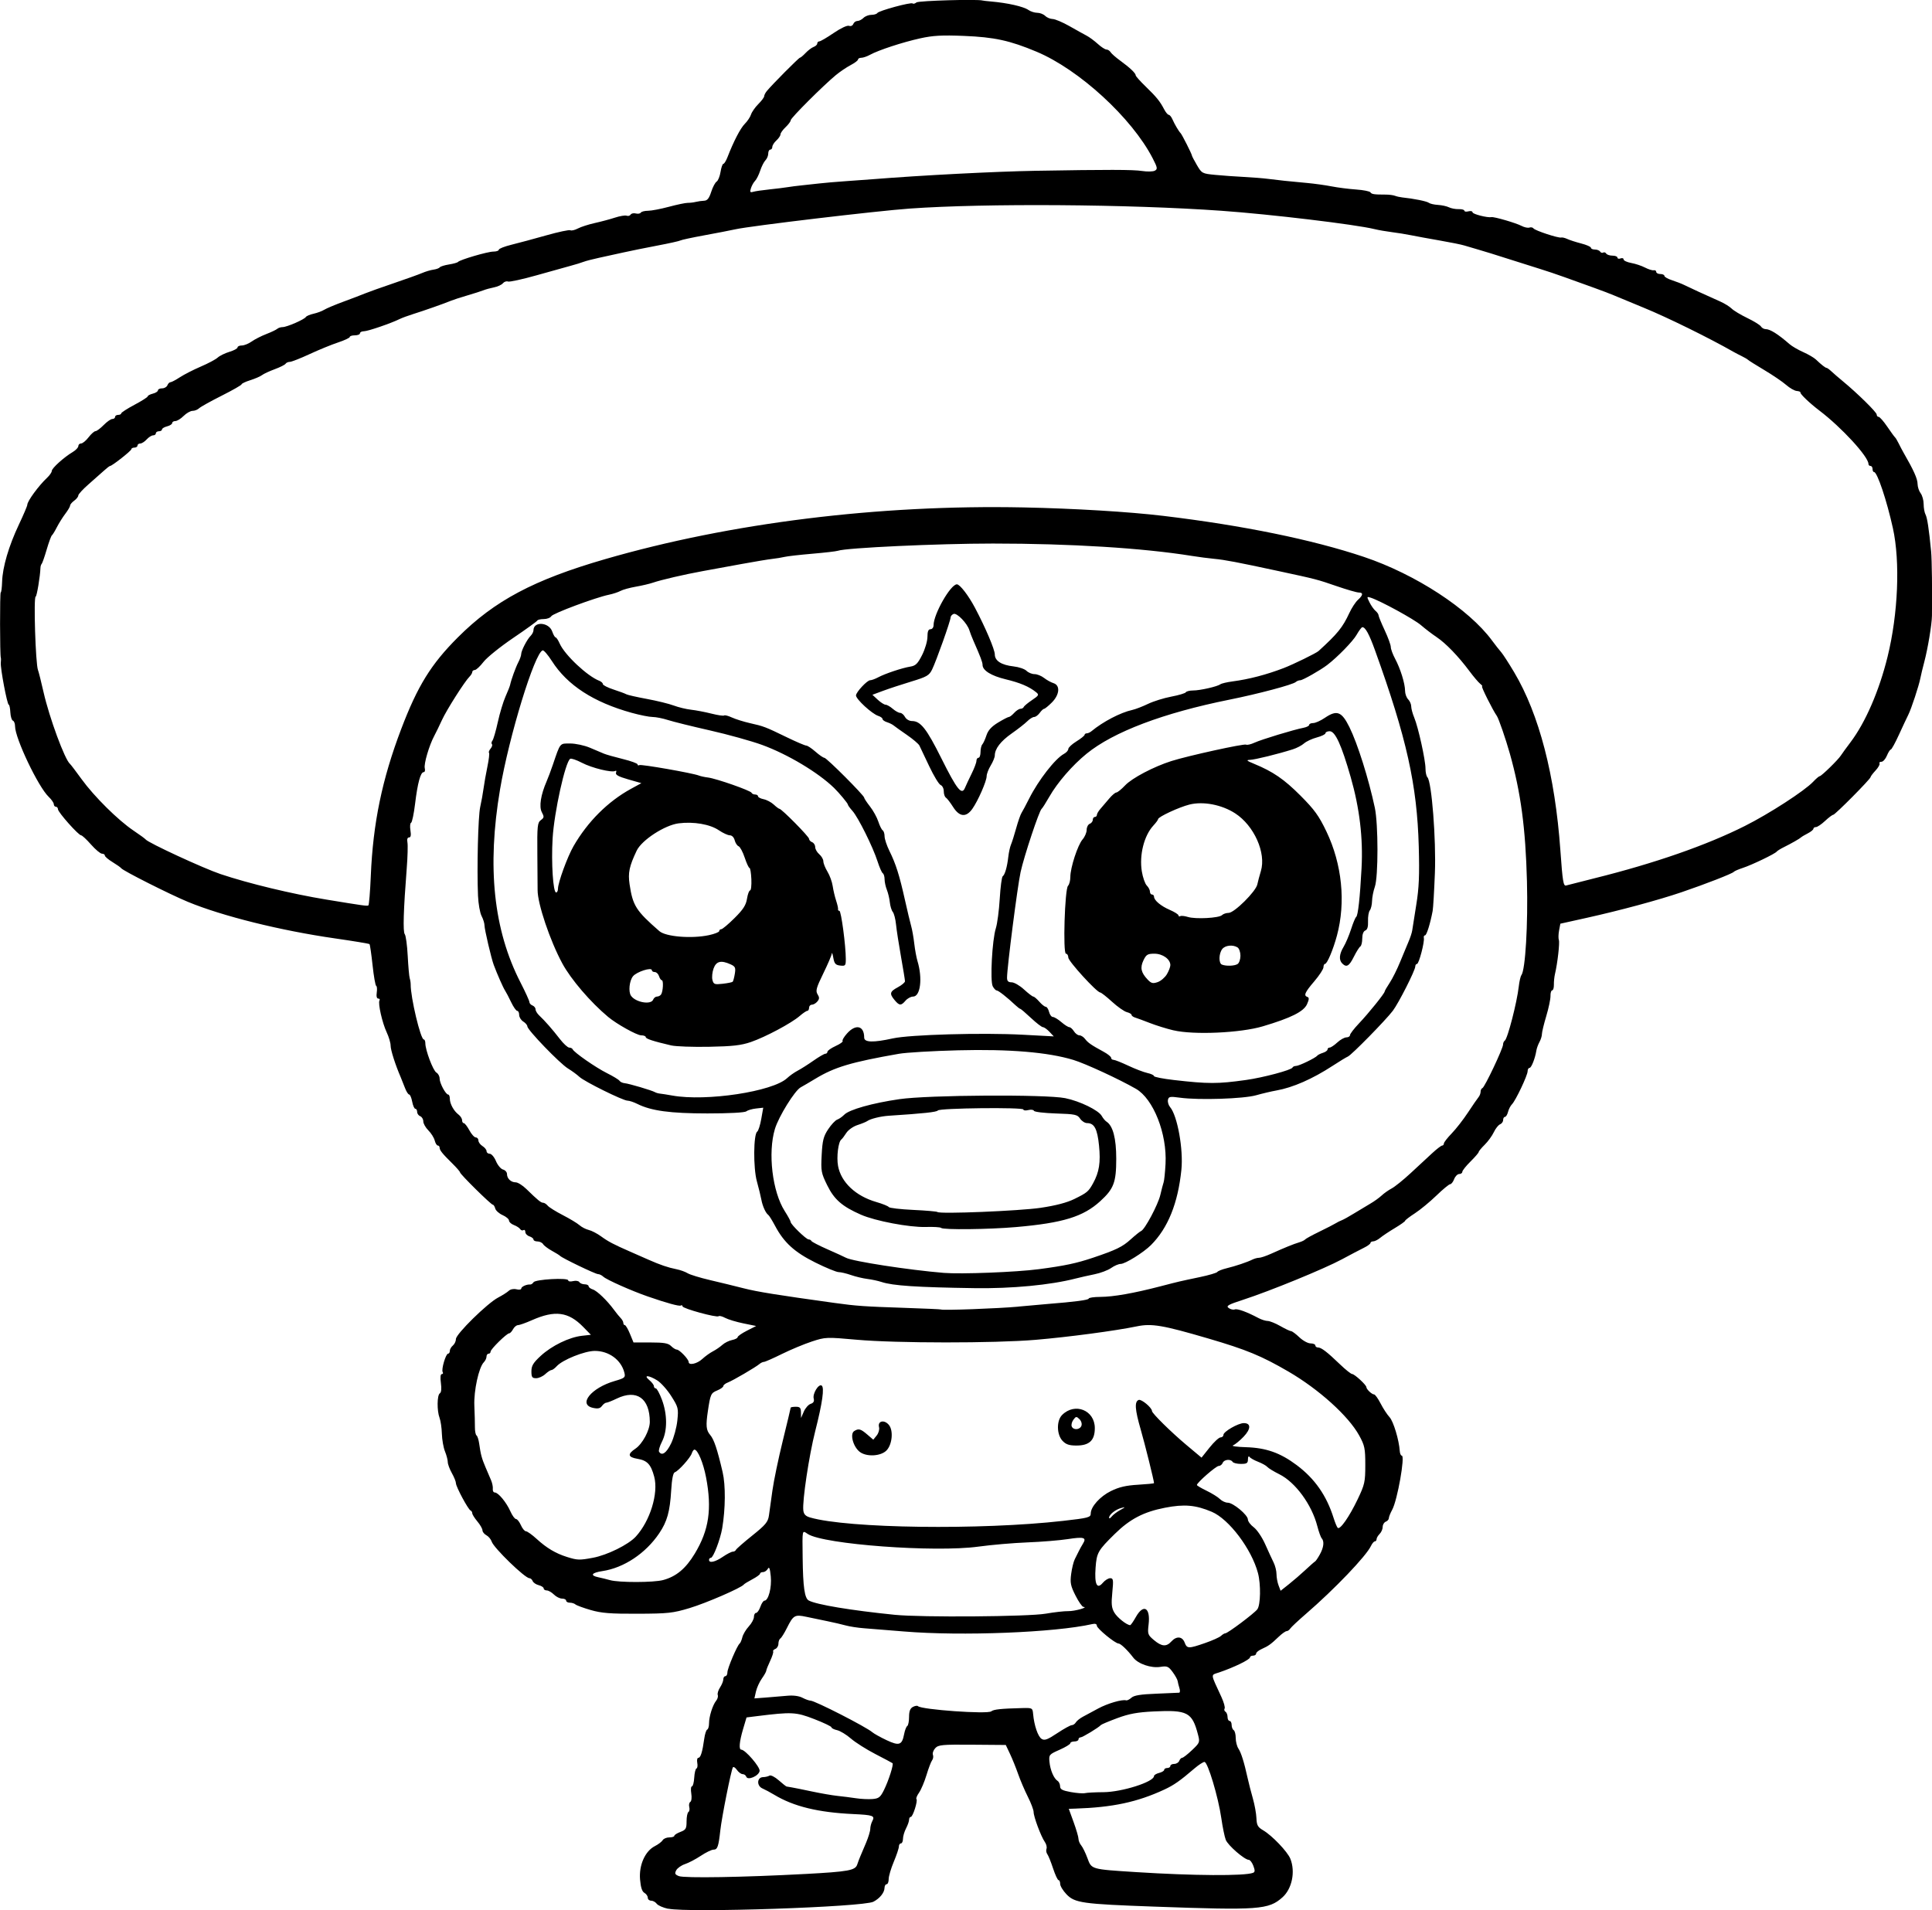 <?xml version="1.0" encoding="UTF-8" standalone="no"?>
<!-- Created with Inkscape (http://www.inkscape.org/) -->

<svg
   width="250.422mm"
   height="247.651mm"
   viewBox="0 0 250.422 247.651"
   version="1.1"
   id="svg5"
   xml:space="preserve"
   xmlns="http://www.w3.org/2000/svg"
   xmlns:svg="http://www.w3.org/2000/svg"><defs
     id="defs2" /><g
     id="layer1"
     transform="translate(105.535,-24.915)"><path
       style="fill:#000000;stroke-width:0.265"
       d="m -18.925,272.376 c -0.655,-0.139 -1.323,-0.433 -1.484,-0.653 -0.162,-0.22 -0.489,-0.4 -0.728,-0.4 -0.239,0 -0.434,-0.173 -0.434,-0.384 0,-0.211 -0.197,-0.494 -0.439,-0.629 -0.3,-0.168 -0.478,-0.719 -0.563,-1.748 -0.153,-1.848 0.653,-3.663 1.914,-4.307 0.444,-0.227 0.903,-0.575 1.02,-0.774 0.116,-0.199 0.503,-0.361 0.86,-0.361 0.357,0 0.648,-0.093 0.648,-0.207 0,-0.114 0.357,-0.341 0.794,-0.506 0.701,-0.265 0.794,-0.424 0.794,-1.365 0,-0.586 0.108,-1.132 0.24,-1.214 0.132,-0.082 0.181,-0.373 0.109,-0.647 -0.072,-0.274 -0.009,-0.574 0.14,-0.666 0.15,-0.093 0.204,-0.577 0.121,-1.088 -0.082,-0.507 -0.045,-0.922 0.084,-0.923 0.128,-8e-4 0.262,-0.507 0.298,-1.124 0.036,-0.618 0.167,-1.157 0.292,-1.198 0.125,-0.042 0.171,-0.369 0.103,-0.728 -0.069,-0.359 -0.005,-0.652 0.142,-0.652 0.291,0 0.529,-0.769 0.762,-2.472 0.083,-0.605 0.256,-1.14 0.386,-1.188 0.129,-0.049 0.235,-0.418 0.235,-0.82 0,-0.874 0.476,-2.375 0.929,-2.928 0.179,-0.218 0.27,-0.55 0.202,-0.736 -0.068,-0.187 0.067,-0.629 0.299,-0.983 0.232,-0.354 0.422,-0.826 0.422,-1.05 0,-0.223 0.119,-0.406 0.265,-0.406 0.146,0 0.265,-0.224 0.265,-0.497 0,-0.515 1.272,-3.502 1.59,-3.736 0.099,-0.073 0.255,-0.439 0.347,-0.814 0.092,-0.375 0.467,-1.006 0.834,-1.403 0.367,-0.396 0.668,-0.953 0.668,-1.236 0,-0.284 0.125,-0.516 0.278,-0.516 0.153,0 0.403,-0.357 0.555,-0.794 0.152,-0.437 0.39,-0.794 0.529,-0.794 0.516,0 0.963,-1.711 0.821,-3.142 -0.103,-1.042 -0.205,-1.307 -0.381,-0.992 -0.132,0.237 -0.414,0.43 -0.625,0.43 -0.211,0 -0.384,0.092 -0.384,0.204 0,0.112 -0.446,0.439 -0.992,0.725 -0.546,0.286 -1.052,0.598 -1.124,0.693 -0.327,0.426 -4.854,2.391 -7.011,3.042 -2.161,0.653 -2.785,0.721 -6.747,0.736 -3.533,0.014 -4.694,-0.078 -6.085,-0.483 -0.946,-0.275 -1.833,-0.601 -1.971,-0.725 -0.138,-0.124 -0.466,-0.225 -0.728,-0.225 -0.262,0 -0.476,-0.119 -0.476,-0.265 0,-0.146 -0.238,-0.265 -0.529,-0.265 -0.291,0 -0.767,-0.238 -1.058,-0.529 -0.291,-0.291 -0.708,-0.529 -0.926,-0.529 -0.218,0 -0.397,-0.117 -0.397,-0.26 0,-0.143 -0.289,-0.332 -0.642,-0.421 -0.353,-0.089 -0.707,-0.329 -0.785,-0.534 -0.079,-0.205 -0.271,-0.373 -0.427,-0.373 -0.577,0 -4.628,-3.931 -4.885,-4.739 -0.097,-0.304 -0.406,-0.676 -0.687,-0.827 -0.281,-0.15 -0.511,-0.439 -0.511,-0.641 0,-0.202 -0.298,-0.721 -0.661,-1.153 -0.364,-0.432 -0.661,-0.908 -0.661,-1.057 0,-0.149 -0.099,-0.31 -0.22,-0.359 -0.309,-0.124 -1.896,-3.084 -1.896,-3.536 0,-0.205 -0.238,-0.796 -0.529,-1.315 -0.291,-0.518 -0.529,-1.162 -0.529,-1.431 0,-0.269 -0.163,-0.89 -0.362,-1.381 -0.199,-0.491 -0.38,-1.515 -0.402,-2.276 -0.022,-0.761 -0.157,-1.692 -0.3,-2.068 -0.352,-0.926 -0.329,-2.956 0.036,-3.182 0.187,-0.115 0.237,-0.609 0.137,-1.339 -0.099,-0.725 -0.056,-1.156 0.117,-1.156 0.151,0 0.203,-0.117 0.115,-0.259 -0.203,-0.328 0.401,-2.387 0.7,-2.387 0.122,0 0.223,-0.164 0.223,-0.364 0,-0.2 0.179,-0.513 0.397,-0.694 0.218,-0.181 0.397,-0.561 0.397,-0.845 0,-0.642 4.075,-4.645 5.469,-5.372 0.557,-0.291 1.179,-0.686 1.382,-0.879 0.212,-0.202 0.633,-0.284 0.992,-0.194 0.343,0.086 0.623,0.043 0.623,-0.095 0,-0.247 0.699,-0.564 1.161,-0.526 0.129,0.011 0.321,-0.119 0.426,-0.289 0.238,-0.385 4.499,-0.622 4.499,-0.251 0,0.143 0.285,0.188 0.633,0.101 0.348,-0.087 0.712,-0.03 0.809,0.127 0.097,0.157 0.408,0.286 0.69,0.286 0.282,0 0.514,0.111 0.514,0.247 0,0.136 0.241,0.323 0.536,0.417 0.561,0.178 1.871,1.44 2.772,2.67 0.291,0.398 0.678,0.873 0.86,1.057 0.182,0.184 0.331,0.462 0.331,0.618 0,0.156 0.089,0.284 0.198,0.284 0.109,5.3e-4 0.406,0.507 0.66,1.124 l 0.462,1.123 h 2.203 c 1.745,0 2.299,0.096 2.666,0.463 0.255,0.255 0.59,0.463 0.745,0.463 0.339,0 1.533,1.247 1.533,1.601 0,0.482 1.087,0.246 1.767,-0.385 0.377,-0.35 0.997,-0.796 1.378,-0.992 0.38,-0.196 0.93,-0.573 1.221,-0.837 0.291,-0.265 0.857,-0.547 1.257,-0.628 0.4,-0.081 0.728,-0.249 0.728,-0.374 0,-0.125 0.54,-0.501 1.2,-0.836 l 1.2,-0.61 -1.663,-0.34 c -0.915,-0.187 -1.974,-0.507 -2.354,-0.711 -0.38,-0.204 -0.76,-0.302 -0.845,-0.217 -0.224,0.224 -4.683,-0.997 -4.683,-1.282 0,-0.132 -0.1,-0.179 -0.221,-0.103 -0.2,0.124 -1.795,-0.313 -4.277,-1.173 -2.13,-0.738 -5.355,-2.173 -5.774,-2.57 -0.192,-0.182 -0.5,-0.332 -0.685,-0.332 -0.334,0 -4.667,-2.084 -4.919,-2.366 -0.073,-0.081 -0.549,-0.377 -1.058,-0.656 -0.509,-0.28 -1.021,-0.667 -1.138,-0.86 -0.116,-0.193 -0.444,-0.351 -0.728,-0.351 -0.284,0 -0.516,-0.111 -0.516,-0.247 0,-0.136 -0.238,-0.322 -0.529,-0.415 -0.291,-0.092 -0.529,-0.346 -0.529,-0.563 0,-0.217 -0.111,-0.326 -0.246,-0.242 -0.135,0.084 -0.326,0.024 -0.423,-0.133 -0.097,-0.157 -0.462,-0.394 -0.812,-0.527 -0.35,-0.133 -0.636,-0.394 -0.636,-0.581 0,-0.186 -0.373,-0.504 -0.828,-0.705 -0.456,-0.202 -0.886,-0.588 -0.957,-0.858 -0.071,-0.27 -0.212,-0.492 -0.314,-0.492 -0.233,0 -4.251,-3.965 -4.251,-4.196 -2.4e-4,-0.093 -0.447,-0.609 -0.992,-1.145 -1.293,-1.272 -1.653,-1.72 -1.653,-2.056 0,-0.152 -0.106,-0.276 -0.236,-0.276 -0.13,0 -0.31,-0.293 -0.4,-0.652 -0.09,-0.359 -0.46,-0.949 -0.822,-1.311 -0.362,-0.362 -0.659,-0.89 -0.659,-1.172 0,-0.282 -0.179,-0.581 -0.397,-0.665 -0.218,-0.084 -0.397,-0.335 -0.397,-0.557 0,-0.223 -0.106,-0.405 -0.235,-0.405 -0.129,0 -0.313,-0.417 -0.409,-0.926 -0.096,-0.509 -0.273,-0.926 -0.394,-0.926 -0.121,0 -0.366,-0.387 -0.544,-0.86 -0.178,-0.473 -0.427,-1.098 -0.553,-1.389 -0.685,-1.579 -1.304,-3.518 -1.304,-4.084 -7e-5,-0.354 -0.228,-1.128 -0.506,-1.72 -0.582,-1.237 -1.157,-3.783 -0.936,-4.141 0.082,-0.133 0.01,-0.242 -0.16,-0.242 -0.194,0 -0.267,-0.296 -0.195,-0.787 0.064,-0.433 0.03,-0.82 -0.074,-0.86 -0.104,-0.04 -0.316,-1.248 -0.47,-2.684 -0.154,-1.436 -0.333,-2.664 -0.397,-2.728 -0.064,-0.064 -2.064,-0.396 -4.444,-0.738 -7.072,-1.015 -14.621,-2.891 -19.103,-4.746 -2.341,-0.969 -8.404,-4.027 -8.635,-4.355 -0.075,-0.107 -0.584,-0.466 -1.129,-0.798 -0.546,-0.332 -0.992,-0.712 -0.992,-0.846 0,-0.134 -0.168,-0.243 -0.374,-0.243 -0.206,0 -0.846,-0.536 -1.422,-1.191 -0.576,-0.655 -1.152,-1.19 -1.279,-1.189 -0.336,0.003 -2.991,-2.984 -3.001,-3.375 -0.004,-0.182 -0.127,-0.331 -0.273,-0.331 -0.146,0 -0.267,-0.149 -0.269,-0.331 -0.003,-0.182 -0.301,-0.612 -0.664,-0.956 -1.349,-1.28 -4.358,-7.596 -4.358,-9.148 0,-0.348 -0.126,-0.675 -0.279,-0.726 -0.154,-0.051 -0.302,-0.537 -0.331,-1.079 -0.028,-0.542 -0.122,-0.987 -0.209,-0.987 -0.202,-0.002 -1.102,-4.763 -1.028,-5.441 0.031,-0.282 0.032,-0.573 0.002,-0.646 -0.124,-0.308 -0.135,-8.467 -0.011,-8.469 0.075,-10e-4 0.155,-0.626 0.178,-1.389 0.058,-1.891 0.863,-4.635 2.172,-7.401 0.601,-1.27 1.093,-2.426 1.093,-2.568 0,-0.474 1.471,-2.483 2.58,-3.523 0.327,-0.307 0.595,-0.701 0.595,-0.874 0,-0.35 1.581,-1.776 2.712,-2.447 0.4,-0.237 0.728,-0.584 0.728,-0.771 0,-0.187 0.161,-0.34 0.357,-0.34 0.197,0 0.631,-0.357 0.966,-0.794 0.335,-0.437 0.739,-0.797 0.899,-0.801 0.16,-0.004 0.638,-0.361 1.063,-0.794 0.424,-0.433 0.93,-0.786 1.124,-0.786 0.194,0 0.353,-0.119 0.353,-0.265 0,-0.146 0.179,-0.265 0.397,-0.265 0.218,0 0.398,-0.089 0.399,-0.198 0.001,-0.109 0.775,-0.609 1.72,-1.111 0.945,-0.502 1.718,-0.995 1.718,-1.096 0,-0.101 0.298,-0.258 0.661,-0.35 0.364,-0.091 0.661,-0.283 0.661,-0.426 0,-0.143 0.242,-0.26 0.537,-0.26 0.296,0 0.606,-0.179 0.69,-0.397 0.084,-0.218 0.261,-0.397 0.394,-0.397 0.133,0 0.686,-0.291 1.228,-0.646 0.543,-0.355 1.76,-0.977 2.706,-1.382 0.946,-0.405 1.931,-0.929 2.19,-1.166 0.259,-0.237 0.943,-0.573 1.521,-0.746 0.578,-0.173 1.051,-0.429 1.051,-0.569 0,-0.14 0.25,-0.254 0.554,-0.254 0.305,0 0.877,-0.23 1.272,-0.511 0.395,-0.281 1.246,-0.716 1.893,-0.966 0.646,-0.25 1.288,-0.556 1.427,-0.68 0.138,-0.124 0.451,-0.225 0.694,-0.225 0.546,0 2.815,-0.986 3.015,-1.31 0.08,-0.13 0.53,-0.321 0.999,-0.424 0.469,-0.103 1.093,-0.335 1.386,-0.516 0.293,-0.181 1.426,-0.658 2.517,-1.059 1.091,-0.402 2.342,-0.879 2.778,-1.061 0.437,-0.182 2.103,-0.776 3.704,-1.319 1.601,-0.543 3.268,-1.142 3.704,-1.33 0.437,-0.188 1.091,-0.382 1.455,-0.431 0.364,-0.049 0.731,-0.183 0.815,-0.298 0.085,-0.114 0.62,-0.282 1.191,-0.372 0.57,-0.09 1.096,-0.237 1.169,-0.325 0.233,-0.284 3.847,-1.344 4.583,-1.344 0.39,0 0.709,-0.109 0.709,-0.243 0,-0.134 0.744,-0.426 1.654,-0.65 0.91,-0.224 2.942,-0.771 4.517,-1.216 1.575,-0.445 2.974,-0.741 3.108,-0.657 0.135,0.083 0.573,-0.021 0.973,-0.231 0.4,-0.21 1.383,-0.527 2.183,-0.704 0.8,-0.177 1.981,-0.493 2.623,-0.703 0.642,-0.21 1.323,-0.322 1.513,-0.249 0.19,0.073 0.422,0.008 0.516,-0.144 0.094,-0.152 0.395,-0.217 0.67,-0.146 0.274,0.072 0.566,0.023 0.647,-0.109 0.082,-0.132 0.501,-0.24 0.931,-0.24 0.431,0 1.651,-0.232 2.711,-0.517 1.06,-0.284 2.159,-0.514 2.443,-0.51 0.283,0.004 0.753,-0.052 1.044,-0.125 0.291,-0.072 0.778,-0.14 1.082,-0.151 0.41,-0.015 0.646,-0.31 0.915,-1.145 0.199,-0.618 0.515,-1.219 0.703,-1.335 0.188,-0.116 0.416,-0.682 0.508,-1.257 0.092,-0.575 0.257,-1.046 0.366,-1.046 0.109,0 0.349,-0.387 0.532,-0.86 0.801,-2.067 1.679,-3.758 2.25,-4.329 0.338,-0.338 0.7,-0.883 0.804,-1.209 0.104,-0.326 0.53,-0.935 0.947,-1.352 0.417,-0.417 0.758,-0.873 0.758,-1.014 0,-0.14 0.149,-0.438 0.331,-0.661 0.677,-0.83 4.158,-4.335 4.305,-4.335 0.084,0 0.415,-0.277 0.735,-0.615 0.32,-0.338 0.791,-0.692 1.046,-0.785 0.255,-0.094 0.463,-0.293 0.463,-0.443 0,-0.15 0.12,-0.273 0.268,-0.273 0.147,0 0.983,-0.488 1.857,-1.085 0.917,-0.626 1.759,-1.02 1.991,-0.931 0.226,0.087 0.468,-0.017 0.553,-0.238 0.083,-0.216 0.325,-0.392 0.538,-0.392 0.213,0 0.566,-0.179 0.784,-0.397 0.218,-0.218 0.679,-0.397 1.024,-0.397 0.345,0 0.692,-0.106 0.772,-0.235 0.187,-0.302 4.385,-1.44 4.583,-1.242 0.082,0.082 0.303,0.023 0.49,-0.133 0.27,-0.224 7.941,-0.444 8.572,-0.246 0.073,0.023 0.549,0.078 1.058,0.122 2.195,0.191 4.237,0.653 4.888,1.106 0.287,0.2 0.802,0.363 1.143,0.363 0.342,0 0.8,0.179 1.018,0.397 0.218,0.218 0.656,0.402 0.973,0.409 0.317,0.007 1.291,0.419 2.164,0.915 0.873,0.497 1.88,1.057 2.238,1.244 0.358,0.188 1.009,0.669 1.448,1.069 0.439,0.4 0.944,0.728 1.123,0.728 0.179,0 0.42,0.155 0.536,0.345 0.116,0.19 0.688,0.691 1.27,1.114 1.232,0.895 1.984,1.612 1.984,1.889 0,0.108 0.566,0.743 1.257,1.412 1.428,1.382 1.892,1.952 2.426,2.982 0.206,0.398 0.477,0.724 0.602,0.724 0.125,0 0.342,0.268 0.484,0.595 0.269,0.622 0.823,1.559 1.056,1.786 0.175,0.17 1.449,2.693 1.46,2.892 0.005,0.083 0.298,0.644 0.652,1.248 0.627,1.07 0.686,1.101 2.373,1.264 0.951,0.092 2.623,0.212 3.714,0.267 1.091,0.055 2.52,0.17 3.175,0.255 1.353,0.176 2.562,0.303 5.024,0.528 0.944,0.086 2.373,0.285 3.175,0.442 0.802,0.157 2.227,0.338 3.166,0.404 0.939,0.065 1.776,0.23 1.86,0.366 0.152,0.246 0.472,0.293 1.989,0.294 0.437,1.8e-4 0.972,0.07 1.191,0.155 0.218,0.085 0.635,0.18 0.926,0.21 1.507,0.156 3.208,0.499 3.457,0.696 0.155,0.123 0.691,0.247 1.191,0.277 0.5,0.03 1.142,0.17 1.426,0.311 0.285,0.142 0.85,0.248 1.257,0.236 0.406,-0.012 0.739,0.079 0.739,0.201 0,0.122 0.238,0.16 0.529,0.084 0.291,-0.076 0.529,-0.021 0.529,0.123 0,0.236 1.946,0.733 2.459,0.629 0.342,-0.07 3.173,0.755 3.891,1.134 0.364,0.192 0.824,0.29 1.023,0.219 0.199,-0.071 0.437,-0.022 0.529,0.108 0.199,0.282 3.231,1.28 3.593,1.183 0.137,-0.037 0.495,0.048 0.794,0.19 0.299,0.141 1.109,0.403 1.801,0.581 0.691,0.178 1.257,0.427 1.257,0.554 0,0.127 0.231,0.23 0.514,0.23 0.282,0 0.588,0.121 0.68,0.269 0.091,0.148 0.269,0.205 0.394,0.128 0.125,-0.078 0.303,-0.02 0.394,0.128 0.091,0.148 0.457,0.269 0.812,0.269 0.355,0 0.646,0.115 0.646,0.256 0,0.141 0.179,0.188 0.397,0.104 0.218,-0.084 0.397,-0.026 0.397,0.129 0,0.154 0.446,0.362 0.992,0.461 0.546,0.099 1.349,0.367 1.786,0.595 0.437,0.228 0.943,0.386 1.124,0.35 0.182,-0.036 0.331,0.059 0.331,0.211 0,0.152 0.238,0.276 0.529,0.276 0.291,0 0.529,0.11 0.529,0.244 0,0.134 0.446,0.388 0.992,0.563 0.546,0.176 1.29,0.468 1.654,0.651 0.644,0.323 2.529,1.188 4.588,2.105 0.559,0.249 1.226,0.663 1.483,0.92 0.257,0.257 1.169,0.806 2.027,1.22 0.858,0.414 1.655,0.907 1.771,1.096 0.116,0.189 0.386,0.344 0.599,0.344 0.587,0 1.594,0.631 3.114,1.953 0.315,0.274 1.109,0.736 1.764,1.026 0.655,0.291 1.393,0.721 1.641,0.957 0.72,0.686 1.236,1.09 1.391,1.09 0.079,0 0.365,0.208 0.636,0.463 0.271,0.255 0.926,0.82 1.456,1.257 1.888,1.556 4.402,4.027 4.402,4.326 0,0.167 0.113,0.304 0.252,0.304 0.139,0 0.637,0.566 1.107,1.257 0.47,0.691 0.925,1.316 1.01,1.389 0.085,0.073 0.301,0.43 0.479,0.794 0.178,0.364 0.443,0.87 0.59,1.124 1.377,2.392 1.854,3.455 1.862,4.151 0.005,0.373 0.183,0.909 0.397,1.191 0.214,0.282 0.388,0.915 0.388,1.406 0,0.491 0.109,1.096 0.242,1.345 0.224,0.419 0.443,1.863 0.729,4.805 0.097,0.998 0.151,5.265 0.106,8.334 -0.017,1.12 -0.534,4.233 -0.989,5.953 -0.212,0.8 -0.442,1.753 -0.51,2.117 -0.183,0.967 -1.181,3.995 -1.57,4.763 -0.184,0.364 -0.729,1.525 -1.211,2.58 -0.481,1.055 -0.955,1.918 -1.053,1.918 -0.098,0 -0.326,0.357 -0.507,0.794 -0.181,0.437 -0.5,0.794 -0.709,0.794 -0.209,0 -0.32,0.097 -0.247,0.216 0.074,0.119 -0.158,0.531 -0.514,0.914 -0.356,0.384 -0.647,0.771 -0.647,0.859 0,0.243 -4.598,4.883 -4.843,4.886 -0.117,0.002 -0.593,0.36 -1.058,0.796 -0.465,0.436 -0.994,0.793 -1.176,0.794 -0.182,8e-4 -0.331,0.1 -0.331,0.221 0,0.121 -0.327,0.389 -0.728,0.595 -0.4,0.206 -0.787,0.435 -0.86,0.508 -0.174,0.174 -1.255,0.792 -2.249,1.285 -0.437,0.216 -0.853,0.476 -0.926,0.576 -0.201,0.278 -3.219,1.73 -4.389,2.111 -0.569,0.186 -1.094,0.415 -1.167,0.509 -0.17,0.221 -3.681,1.59 -6.762,2.638 -3.014,1.025 -7.984,2.367 -12.35,3.336 l -3.37,0.748 -0.165,0.879 c -0.091,0.483 -0.103,1.04 -0.028,1.236 0.131,0.343 -0.174,3.02 -0.504,4.409 -0.086,0.364 -0.15,0.989 -0.141,1.389 0.008,0.4 -0.091,0.728 -0.221,0.728 -0.13,0 -0.229,0.327 -0.219,0.728 0.009,0.4 -0.237,1.574 -0.547,2.608 -0.31,1.034 -0.564,2.084 -0.564,2.333 0,0.249 -0.143,0.712 -0.318,1.03 -0.175,0.318 -0.356,0.816 -0.402,1.107 -0.163,1.023 -0.647,2.249 -0.888,2.249 -0.134,0 -0.244,0.191 -0.244,0.425 0,0.532 -1.55,3.808 -2.027,4.286 -0.194,0.194 -0.426,0.643 -0.515,0.996 -0.089,0.354 -0.268,0.643 -0.397,0.643 -0.13,0 -0.236,0.182 -0.236,0.405 0,0.223 -0.179,0.474 -0.398,0.558 -0.219,0.084 -0.584,0.545 -0.811,1.023 -0.227,0.479 -0.759,1.21 -1.182,1.625 -0.423,0.415 -0.772,0.839 -0.776,0.942 -0.004,0.104 -0.484,0.66 -1.066,1.236 -0.582,0.576 -1.058,1.176 -1.058,1.333 0,0.157 -0.182,0.285 -0.403,0.285 -0.222,0 -0.517,0.298 -0.655,0.661 -0.138,0.364 -0.371,0.661 -0.517,0.661 -0.146,0 -0.952,0.665 -1.792,1.479 -0.84,0.813 -2.093,1.845 -2.784,2.294 -0.692,0.448 -1.26,0.884 -1.263,0.969 -0.003,0.085 -0.604,0.511 -1.336,0.948 -0.732,0.437 -1.581,1.002 -1.888,1.257 -0.306,0.255 -0.717,0.463 -0.913,0.463 -0.196,0 -0.356,0.094 -0.356,0.209 0,0.115 -0.387,0.398 -0.86,0.629 -0.473,0.231 -1.753,0.902 -2.844,1.491 -2.265,1.222 -9.323,4.113 -12.78,5.235 -1.971,0.64 -2.262,0.805 -1.893,1.075 0.24,0.176 0.596,0.259 0.79,0.184 0.337,-0.129 1.566,0.319 3.076,1.121 0.386,0.205 0.922,0.375 1.191,0.376 0.269,0.002 1.007,0.299 1.64,0.661 0.633,0.362 1.259,0.658 1.391,0.658 0.132,0 0.614,0.357 1.071,0.794 0.457,0.437 1.111,0.794 1.453,0.794 0.342,0 0.622,0.119 0.622,0.265 0,0.146 0.154,0.265 0.343,0.265 0.428,0 1.175,0.572 2.85,2.183 0.719,0.691 1.427,1.257 1.573,1.257 0.306,0 1.848,1.419 1.848,1.701 0,0.271 0.712,0.945 0.998,0.945 0.133,0 0.515,0.531 0.848,1.179 0.333,0.648 0.853,1.444 1.155,1.767 0.503,0.54 1.236,2.967 1.327,4.396 0.021,0.327 0.139,0.595 0.263,0.595 0.454,0 -0.571,5.788 -1.242,7.011 -0.239,0.437 -0.436,0.93 -0.437,1.096 -7.9e-4,0.166 -0.18,0.371 -0.399,0.455 -0.218,0.084 -0.397,0.386 -0.397,0.671 0,0.285 -0.179,0.697 -0.397,0.915 -0.218,0.218 -0.397,0.524 -0.397,0.68 0,0.156 -0.1,0.283 -0.222,0.283 -0.122,0 -0.349,0.268 -0.504,0.595 -0.626,1.322 -4.73,5.611 -8.417,8.797 -1.01,0.873 -1.932,1.736 -2.048,1.918 -0.116,0.182 -0.329,0.331 -0.472,0.331 -0.143,0 -0.603,0.327 -1.022,0.728 -1.014,0.969 -1.336,1.201 -2.197,1.584 -0.4,0.178 -0.728,0.445 -0.728,0.593 0,0.149 -0.179,0.27 -0.397,0.27 -0.218,0 -0.397,0.1 -0.397,0.223 0,0.289 -2.08,1.302 -4.022,1.959 -1.1,0.372 -1.133,0.041 0.31,3.168 0.317,0.687 0.506,1.364 0.42,1.503 -0.086,0.139 -0.036,0.328 0.112,0.42 0.148,0.091 0.269,0.397 0.269,0.68 0,0.282 0.119,0.514 0.265,0.514 0.146,0 0.265,0.231 0.265,0.514 0,0.282 0.119,0.587 0.265,0.677 0.146,0.09 0.265,0.547 0.265,1.015 0,0.468 0.156,1.086 0.347,1.373 0.359,0.54 0.744,1.773 1.197,3.829 0.144,0.655 0.45,1.845 0.679,2.646 0.229,0.8 0.437,1.947 0.461,2.547 0.037,0.919 0.174,1.168 0.863,1.57 1.162,0.679 3.166,2.776 3.535,3.699 0.671,1.676 0.216,3.892 -1.024,4.997 -1.799,1.603 -3.048,1.693 -16.642,1.203 -9.31,-0.336 -10.278,-0.473 -11.359,-1.604 -0.446,-0.467 -0.812,-1.07 -0.812,-1.339 0,-0.269 -0.094,-0.49 -0.21,-0.49 -0.115,0 -0.435,-0.685 -0.71,-1.521 -0.275,-0.837 -0.611,-1.669 -0.746,-1.849 -0.135,-0.18 -0.182,-0.494 -0.104,-0.697 0.078,-0.203 -0.021,-0.602 -0.22,-0.886 -0.491,-0.701 -1.45,-3.265 -1.451,-3.878 -7e-5,-0.273 -0.337,-1.166 -0.75,-1.984 -0.412,-0.818 -0.978,-2.143 -1.257,-2.943 -0.279,-0.8 -0.754,-1.975 -1.054,-2.61 l -0.547,-1.155 -4.348,-0.035 c -3.902,-0.032 -4.393,0.014 -4.794,0.449 -0.246,0.266 -0.381,0.655 -0.301,0.863 0.08,0.208 0.033,0.526 -0.105,0.706 -0.138,0.18 -0.466,1.042 -0.73,1.915 -0.263,0.873 -0.696,1.899 -0.962,2.279 -0.266,0.38 -0.419,0.756 -0.34,0.834 0.204,0.204 -0.462,2.311 -0.73,2.311 -0.122,0 -0.223,0.165 -0.223,0.367 0,0.202 -0.178,0.708 -0.395,1.124 -0.217,0.417 -0.396,1.026 -0.397,1.353 -7.9e-4,0.327 -0.121,0.595 -0.266,0.595 -0.146,0 -0.265,0.182 -0.265,0.405 0,0.223 -0.298,1.112 -0.661,1.976 -0.364,0.864 -0.661,1.873 -0.661,2.241 0,0.368 -0.119,0.669 -0.265,0.669 -0.146,0 -0.268,0.208 -0.273,0.463 -0.011,0.625 -0.609,1.374 -1.444,1.807 -1.327,0.688 -23.983,1.455 -26.594,0.9 z m 17.727,-4.511 c 5.659,-0.306 6.532,-0.465 6.778,-1.236 0.082,-0.256 0.249,-0.703 0.372,-0.994 0.123,-0.291 0.469,-1.11 0.77,-1.82 0.3,-0.71 0.546,-1.521 0.546,-1.803 0,-0.282 0.119,-0.736 0.265,-1.009 0.37,-0.691 0.107,-0.788 -2.471,-0.908 -4.556,-0.212 -7.721,-0.985 -10.233,-2.497 -0.508,-0.306 -1.199,-0.677 -1.537,-0.824 -0.78,-0.341 -0.716,-1.453 0.085,-1.468 0.291,-0.005 0.664,-0.093 0.828,-0.195 0.164,-0.102 0.7,0.169 1.19,0.601 0.49,0.432 0.951,0.798 1.024,0.812 0.073,0.015 0.37,0.065 0.661,0.112 0.291,0.047 1.482,0.288 2.646,0.535 1.164,0.247 2.652,0.504 3.307,0.571 0.655,0.067 1.726,0.203 2.381,0.303 0.655,0.1 1.619,0.146 2.143,0.102 0.824,-0.069 1.025,-0.229 1.498,-1.191 0.606,-1.232 1.266,-3.312 1.098,-3.456 -0.06,-0.051 -1.061,-0.584 -2.225,-1.185 -1.164,-0.601 -2.593,-1.507 -3.175,-2.013 -0.582,-0.506 -1.386,-0.994 -1.786,-1.083 -0.4,-0.089 -0.728,-0.255 -0.728,-0.368 0,-0.113 -1.009,-0.596 -2.242,-1.073 C -2.367,246.863 -2.897,246.836 -7.432,247.401 l -1.339,0.167 -0.447,1.506 c -0.482,1.624 -0.574,2.67 -0.235,2.67 0.513,0 2.452,2.25 2.379,2.759 -0.093,0.646 -1.554,1.276 -1.731,0.746 -0.061,-0.182 -0.272,-0.331 -0.47,-0.331 -0.198,0 -0.533,-0.247 -0.744,-0.549 -0.211,-0.302 -0.446,-0.449 -0.521,-0.327 -0.226,0.365 -1.438,6.443 -1.627,8.152 -0.236,2.142 -0.367,2.513 -0.889,2.515 -0.245,5.3e-4 -0.981,0.358 -1.636,0.793 -0.655,0.436 -1.578,0.921 -2.053,1.078 -0.474,0.157 -0.985,0.517 -1.136,0.798 -0.226,0.422 -0.168,0.555 0.333,0.758 0.7,0.284 8.449,0.154 16.35,-0.273 z m 58.071,-0.149 c 0.267,-0.102 0.278,-0.303 0.05,-0.908 -0.161,-0.427 -0.426,-0.777 -0.589,-0.777 -0.548,0 -2.71,-1.877 -2.989,-2.595 -0.152,-0.392 -0.413,-1.665 -0.579,-2.829 -0.387,-2.71 -1.757,-7.278 -2.18,-7.27 -0.178,0.003 -0.77,0.39 -1.316,0.86 -1.832,1.575 -2.661,2.155 -3.9,2.729 -3.506,1.625 -6.694,2.305 -11.545,2.463 l -0.827,0.027 0.629,1.732 c 0.346,0.953 0.629,1.925 0.629,2.162 0,0.237 0.158,0.618 0.352,0.848 0.194,0.23 0.555,0.969 0.804,1.643 0.544,1.476 0.427,1.443 6.338,1.821 7.379,0.472 14.03,0.513 15.123,0.094 z m -19.39,-10.457 c 2.415,-0.017 6.563,-1.339 6.563,-2.091 0,-0.132 0.298,-0.315 0.661,-0.406 0.364,-0.091 0.661,-0.272 0.661,-0.402 0,-0.13 0.179,-0.236 0.397,-0.236 0.218,0 0.397,-0.119 0.397,-0.265 0,-0.146 0.225,-0.265 0.501,-0.265 0.275,0 0.569,-0.179 0.653,-0.397 0.084,-0.218 0.255,-0.397 0.381,-0.397 0.126,0 0.699,-0.446 1.274,-0.992 1.018,-0.966 1.038,-1.02 0.767,-2.051 -0.752,-2.86 -1.36,-3.177 -5.693,-2.968 -2.153,0.104 -3.224,0.3 -4.763,0.871 -1.091,0.405 -2.044,0.806 -2.117,0.89 -0.283,0.327 -2.385,1.603 -2.64,1.603 -0.149,0 -0.27,0.119 -0.27,0.265 0,0.146 -0.238,0.265 -0.529,0.265 -0.291,0 -0.529,0.104 -0.529,0.232 0,0.128 -0.628,0.509 -1.396,0.848 -1.345,0.594 -1.393,0.65 -1.307,1.554 0.102,1.073 0.564,2.163 1.048,2.473 0.182,0.116 0.331,0.435 0.331,0.707 0,0.39 0.297,0.549 1.389,0.746 0.764,0.138 1.591,0.2 1.838,0.139 0.247,-0.061 1.318,-0.117 2.381,-0.125 z m -25.826,-7.53 c 0.093,-0.496 0.275,-0.968 0.404,-1.047 0.129,-0.08 0.235,-0.61 0.235,-1.178 0,-0.738 0.141,-1.109 0.494,-1.298 0.272,-0.146 0.567,-0.192 0.656,-0.103 0.457,0.457 9.018,1.065 9.501,0.675 0.318,-0.256 1.254,-0.355 4.033,-0.425 1.286,-0.032 1.325,-0.011 1.394,0.761 0.132,1.482 0.629,2.939 1.102,3.235 0.386,0.241 0.756,0.105 2.03,-0.742 0.857,-0.57 1.702,-1.037 1.876,-1.037 0.175,-5.3e-4 0.413,-0.161 0.529,-0.358 0.116,-0.196 0.523,-0.524 0.904,-0.728 0.381,-0.204 1.28,-0.688 1.999,-1.077 1.218,-0.658 3.095,-1.205 3.626,-1.056 0.127,0.035 0.436,-0.12 0.686,-0.346 0.331,-0.299 1.203,-0.439 3.208,-0.515 1.515,-0.057 2.851,-0.115 2.97,-0.129 0.119,-0.014 0.136,-0.278 0.038,-0.587 -0.098,-0.309 -0.202,-0.725 -0.232,-0.925 -0.029,-0.199 -0.324,-0.729 -0.656,-1.177 -0.534,-0.723 -0.712,-0.797 -1.572,-0.661 -1.22,0.194 -2.908,-0.384 -3.534,-1.211 -0.712,-0.94 -1.628,-1.815 -1.899,-1.815 -0.434,0 -2.813,-1.952 -2.813,-2.308 0,-0.224 -0.211,-0.3 -0.595,-0.212 -4.845,1.101 -16.951,1.576 -24.408,0.958 -2.037,-0.169 -4.359,-0.355 -5.159,-0.415 -0.8,-0.059 -1.872,-0.223 -2.381,-0.364 -0.509,-0.141 -1.581,-0.39 -2.381,-0.553 -0.8,-0.163 -2.03,-0.419 -2.732,-0.569 -1.503,-0.32 -1.686,-0.214 -2.523,1.462 -0.328,0.658 -0.709,1.265 -0.846,1.35 -0.137,0.085 -0.249,0.389 -0.249,0.676 0,0.287 -0.178,0.59 -0.395,0.674 -0.217,0.083 -0.346,0.231 -0.287,0.327 0.06,0.097 -0.116,0.65 -0.389,1.229 -0.274,0.579 -0.502,1.154 -0.507,1.277 -0.005,0.123 -0.262,0.579 -0.571,1.012 -0.309,0.434 -0.652,1.19 -0.763,1.68 l -0.201,0.891 1.49,-0.112 c 0.82,-0.062 2.058,-0.166 2.752,-0.231 0.794,-0.075 1.53,0.021 1.984,0.258 0.397,0.207 0.873,0.377 1.057,0.378 0.557,0.003 7.205,3.402 8,4.091 0.218,0.189 1.046,0.65 1.84,1.025 1.646,0.777 2.016,0.651 2.284,-0.778 z m 39.003,-11.805 c 0.946,-0.327 1.877,-0.745 2.069,-0.929 0.192,-0.183 0.444,-0.334 0.559,-0.334 0.309,0 3.739,-2.572 4.148,-3.11 0.425,-0.56 0.473,-3.226 0.085,-4.695 -0.822,-3.113 -3.758,-7.006 -5.995,-7.95 -2.096,-0.885 -3.569,-1.011 -6.071,-0.522 -2.764,0.54 -4.532,1.464 -6.494,3.393 -2.184,2.148 -2.345,2.432 -2.489,4.375 -0.159,2.16 0.179,2.867 0.94,1.961 0.275,-0.327 0.705,-0.595 0.955,-0.595 0.404,0 0.434,0.207 0.272,1.851 -0.148,1.498 -0.097,1.995 0.266,2.61 0.385,0.652 1.615,1.625 2.054,1.625 0.077,0 0.408,-0.476 0.736,-1.058 0.988,-1.758 1.909,-1.222 1.65,0.961 -0.147,1.244 -0.108,1.362 0.689,2.032 1.007,0.848 1.613,0.896 2.26,0.182 0.658,-0.728 1.415,-0.669 1.72,0.132 0.309,0.812 0.491,0.817 2.646,0.072 z m -20.663,-3.806 c 1.106,-0.194 2.427,-0.342 2.936,-0.331 0.816,0.019 2.694,-0.506 1.961,-0.549 -0.158,-0.009 -0.62,-0.673 -1.026,-1.476 -0.634,-1.254 -0.713,-1.648 -0.56,-2.801 0.098,-0.738 0.31,-1.6 0.472,-1.914 0.162,-0.315 0.394,-0.781 0.517,-1.035 0.123,-0.255 0.368,-0.696 0.544,-0.98 0.493,-0.795 0.121,-0.906 -1.968,-0.583 -1.059,0.164 -3.413,0.356 -5.232,0.426 -1.819,0.071 -4.677,0.317 -6.35,0.547 -5.647,0.777 -20.067,-0.29 -22.122,-1.637 -0.752,-0.493 -0.709,-0.693 -0.665,3.086 0.044,3.791 0.252,5.249 0.791,5.537 1.006,0.539 5.469,1.281 11.148,1.855 3.451,0.349 17.32,0.245 19.553,-0.146 z m 33.687,-5.684 c 0.602,-0.562 1.163,-1.054 1.246,-1.094 0.083,-0.04 0.359,-0.448 0.614,-0.907 0.503,-0.907 0.593,-1.693 0.237,-2.089 -0.124,-0.138 -0.379,-0.847 -0.567,-1.574 -0.721,-2.798 -2.842,-5.695 -4.928,-6.731 -0.71,-0.353 -1.41,-0.78 -1.555,-0.949 -0.146,-0.169 -0.681,-0.468 -1.191,-0.665 -0.509,-0.196 -1.014,-0.482 -1.12,-0.636 -0.108,-0.156 -0.196,-0.016 -0.198,0.316 -0.003,0.501 -0.148,0.595 -0.914,0.595 -0.501,0 -0.984,-0.119 -1.074,-0.265 -0.25,-0.404 -1.115,-0.315 -1.286,0.132 -0.084,0.218 -0.316,0.397 -0.515,0.397 -0.343,0 -2.829,2.169 -2.829,2.469 0,0.077 0.566,0.413 1.257,0.746 0.691,0.333 1.47,0.818 1.73,1.077 0.26,0.259 0.715,0.471 1.01,0.471 0.699,0 2.607,1.588 2.613,2.175 0.003,0.25 0.345,0.706 0.76,1.014 0.416,0.308 1.081,1.292 1.481,2.191 0.399,0.898 0.893,1.969 1.097,2.381 0.204,0.412 0.371,1.089 0.371,1.504 0,0.415 0.12,1.07 0.266,1.455 l 0.266,0.7 1.068,-0.846 c 0.587,-0.465 1.561,-1.305 2.163,-1.867 z m -83.27,1.324 c 1.706,-0.46 2.932,-1.482 4.105,-3.423 1.843,-3.051 2.248,-5.791 1.463,-9.897 -0.361,-1.887 -1.076,-3.59 -1.506,-3.59 -0.104,0 -0.258,0.216 -0.342,0.48 -0.182,0.575 -1.73,2.301 -2.202,2.456 -0.219,0.072 -0.38,0.879 -0.468,2.344 -0.166,2.761 -0.521,4.036 -1.553,5.567 -1.758,2.608 -4.579,4.484 -7.368,4.901 -1.4,0.209 -1.638,0.568 -0.529,0.797 0.4,0.083 1.085,0.252 1.521,0.375 1.16,0.328 5.65,0.321 6.879,-0.01 z m 7.748,-3.019 c 0.535,-0.364 1.114,-0.661 1.287,-0.661 0.172,0 0.353,-0.103 0.402,-0.23 0.049,-0.126 1.001,-0.961 2.116,-1.855 1.742,-1.396 2.048,-1.765 2.168,-2.615 0.077,-0.544 0.28,-2.001 0.451,-3.238 0.171,-1.237 0.773,-4.129 1.338,-6.428 0.565,-2.298 1.027,-4.233 1.027,-4.299 0,-0.066 0.298,-0.121 0.661,-0.121 0.543,0 0.663,0.131 0.672,0.728 l 0.01,0.728 0.363,-0.835 c 0.2,-0.459 0.6,-0.91 0.889,-1.001 0.363,-0.115 0.483,-0.327 0.39,-0.686 -0.164,-0.628 0.628,-1.931 1.025,-1.686 0.387,0.239 0.11,2.216 -0.833,5.929 -0.799,3.145 -1.683,9.036 -1.539,10.252 0.06,0.509 0.292,0.753 0.876,0.923 4.886,1.421 22.115,1.652 32.808,0.439 3.284,-0.373 3.572,-0.449 3.572,-0.954 0,-0.875 1.201,-2.213 2.609,-2.908 1.052,-0.519 1.958,-0.731 3.506,-0.821 1.148,-0.067 2.087,-0.16 2.087,-0.209 0,-0.31 -1.194,-5.118 -1.733,-6.976 -0.745,-2.571 -0.814,-3.596 -0.254,-3.81 0.352,-0.135 1.722,1.01 1.722,1.44 0,0.292 2.486,2.741 4.468,4.403 l 1.954,1.638 1.045,-1.312 c 0.575,-0.722 1.213,-1.312 1.419,-1.312 0.206,0 0.375,-0.149 0.376,-0.331 0.003,-0.421 1.911,-1.521 2.638,-1.521 0.949,0 0.938,0.757 -0.026,1.764 -0.492,0.514 -1.107,1.016 -1.366,1.116 -0.259,0.099 0.486,0.208 1.655,0.242 2.626,0.076 4.471,0.728 6.608,2.334 2.34,1.759 3.856,3.934 4.771,6.847 0.183,0.582 0.419,1.153 0.525,1.269 0.29,0.318 1.502,-1.413 2.601,-3.715 0.905,-1.896 0.98,-2.233 0.98,-4.433 0,-2.148 -0.078,-2.523 -0.794,-3.826 -1.384,-2.519 -5.226,-5.988 -9.18,-8.287 -3.496,-2.033 -5.434,-2.833 -10.382,-4.283 -5.897,-1.729 -7.338,-1.973 -9.272,-1.57 -2.745,0.571 -8.835,1.382 -13.102,1.744 -5.345,0.453 -18.077,0.447 -23.194,-0.012 -3.936,-0.353 -4.046,-0.349 -5.821,0.234 -0.995,0.327 -2.74,1.054 -3.878,1.617 -1.138,0.563 -2.185,1.023 -2.326,1.023 -0.142,0 -0.402,0.123 -0.577,0.273 -0.488,0.417 -3.417,2.131 -4.09,2.392 -0.327,0.127 -0.595,0.339 -0.595,0.47 0,0.131 -0.359,0.388 -0.797,0.569 -0.808,0.335 -0.878,0.489 -1.2,2.644 -0.286,1.911 -0.231,2.509 0.289,3.116 0.502,0.587 0.915,1.818 1.617,4.821 0.396,1.695 0.374,4.757 -0.052,7.276 -0.242,1.432 -1.159,3.836 -1.462,3.836 -0.135,0 -0.246,0.119 -0.246,0.265 0,0.461 0.789,0.287 1.795,-0.397 z m 17.728,-13.612 c -0.849,-0.67 -1.283,-2.32 -0.706,-2.685 0.569,-0.36 0.835,-0.29 1.685,0.44 l 0.79,0.679 0.442,-0.546 c 0.243,-0.3 0.38,-0.783 0.305,-1.073 -0.215,-0.822 0.688,-1.022 1.285,-0.285 0.591,0.729 0.424,2.518 -0.307,3.287 -0.736,0.774 -2.619,0.873 -3.494,0.184 z m 26.296,-1.42 c -0.763,-0.812 -0.792,-2.611 -0.053,-3.35 1.658,-1.658 4.24,-0.621 4.24,1.703 0,1.591 -0.706,2.259 -2.385,2.259 -0.94,0 -1.361,-0.143 -1.802,-0.612 z m 2.449,-1.948 c 0.098,-0.255 -0.01,-0.621 -0.252,-0.86 -0.385,-0.379 -0.455,-0.372 -0.785,0.073 -0.199,0.269 -0.298,0.656 -0.22,0.86 0.198,0.515 1.051,0.466 1.258,-0.073 z m -63.319,17.111 c 1.859,-0.347 4.6,-1.7 5.558,-2.743 1.855,-2.02 2.963,-5.622 2.388,-7.769 -0.429,-1.606 -0.899,-2.106 -2.179,-2.322 -1.233,-0.208 -1.311,-0.604 -0.26,-1.308 0.912,-0.611 1.871,-2.397 1.869,-3.479 -0.006,-3.07 -1.707,-4.264 -4.294,-3.014 -0.602,0.291 -1.209,0.529 -1.347,0.529 -0.139,0 -0.393,0.193 -0.565,0.428 -0.233,0.318 -0.529,0.381 -1.154,0.244 -1.983,-0.436 -0.244,-2.596 2.803,-3.482 1.329,-0.386 1.417,-0.462 1.26,-1.086 -0.415,-1.653 -2.007,-2.822 -3.84,-2.817 -1.317,0.003 -4.178,1.154 -4.927,1.981 -0.249,0.275 -0.557,0.499 -0.687,0.499 -0.129,0 -0.49,0.238 -0.803,0.529 -0.312,0.291 -0.843,0.529 -1.18,0.529 -0.518,0 -0.612,-0.136 -0.612,-0.892 0,-0.721 0.233,-1.107 1.21,-2.008 1.421,-1.31 3.68,-2.411 5.328,-2.597 l 1.171,-0.132 -0.996,-1.02 c -1.921,-1.967 -3.658,-2.196 -6.648,-0.873 -0.8,0.354 -1.614,0.643 -1.809,0.643 -0.195,0 -0.482,0.238 -0.638,0.529 -0.156,0.291 -0.379,0.529 -0.495,0.529 -0.321,0 -2.415,2.056 -2.415,2.371 0,0.151 -0.119,0.275 -0.265,0.275 -0.146,0 -0.265,0.17 -0.265,0.378 0,0.208 -0.156,0.535 -0.346,0.728 -0.652,0.66 -1.314,3.696 -1.229,5.641 0.044,1.019 0.077,2.269 0.073,2.778 -0.004,0.509 0.09,0.99 0.208,1.068 0.119,0.078 0.273,0.554 0.344,1.058 0.199,1.417 0.334,1.921 0.814,3.047 0.245,0.574 0.572,1.342 0.728,1.705 0.156,0.364 0.257,0.87 0.225,1.124 -0.032,0.255 0.085,0.463 0.259,0.463 0.447,0 1.499,1.274 2.022,2.447 0.243,0.546 0.569,0.992 0.724,0.992 0.155,0 0.439,0.357 0.633,0.794 0.193,0.437 0.49,0.795 0.66,0.797 0.17,0.002 0.795,0.448 1.389,0.992 1.289,1.18 2.46,1.876 3.924,2.335 1.359,0.426 1.613,0.434 3.36,0.108 z m 68.365,-6.198 c 0.691,-0.379 0.708,-0.412 0.132,-0.262 -0.758,0.199 -1.587,0.857 -1.587,1.261 0,0.151 0.149,0.086 0.331,-0.145 0.182,-0.231 0.688,-0.615 1.124,-0.854 z m -58.229,-8.625 c 0.353,-0.732 0.718,-2.071 0.81,-2.977 0.16,-1.568 0.123,-1.718 -0.785,-3.153 -0.524,-0.829 -1.349,-1.751 -1.833,-2.051 -1.12,-0.692 -1.835,-0.713 -1.016,-0.03 0.327,0.273 0.595,0.626 0.595,0.785 0,0.159 0.111,0.288 0.246,0.288 0.135,0 0.492,0.659 0.794,1.465 0.713,1.907 0.717,4.046 0.009,5.434 -0.297,0.581 -0.468,1.172 -0.381,1.312 0.362,0.585 0.958,0.174 1.561,-1.075 z m 44.993,-17.74 c 1.605,-0.148 3.334,-0.303 3.844,-0.343 3.465,-0.274 5.292,-0.514 5.292,-0.697 0,-0.117 0.685,-0.215 1.521,-0.219 1.677,-0.008 4.301,-0.47 7.739,-1.362 2.564,-0.665 2.349,-0.615 5.159,-1.207 1.164,-0.245 2.179,-0.544 2.255,-0.665 0.076,-0.12 0.612,-0.334 1.191,-0.475 1.189,-0.289 2.68,-0.791 3.363,-1.132 0.253,-0.126 0.636,-0.229 0.853,-0.229 0.216,0 0.903,-0.229 1.525,-0.509 1.8,-0.809 2.933,-1.27 3.645,-1.482 0.364,-0.109 0.721,-0.279 0.794,-0.378 0.073,-0.099 0.906,-0.557 1.852,-1.016 0.946,-0.459 1.898,-0.949 2.117,-1.087 0.218,-0.139 0.575,-0.317 0.794,-0.397 0.218,-0.08 0.933,-0.477 1.587,-0.882 0.655,-0.405 1.6,-0.973 2.1,-1.263 0.5,-0.289 1.162,-0.764 1.472,-1.055 0.309,-0.291 0.897,-0.706 1.307,-0.922 0.409,-0.216 1.516,-1.109 2.459,-1.984 0.943,-0.875 2.198,-2.038 2.788,-2.583 0.59,-0.546 1.173,-0.992 1.294,-0.992 0.122,0 0.222,-0.119 0.222,-0.264 0,-0.145 0.456,-0.734 1.013,-1.308 0.557,-0.574 1.507,-1.795 2.111,-2.712 0.604,-0.918 1.22,-1.812 1.368,-1.988 0.148,-0.176 0.27,-0.493 0.27,-0.706 0,-0.212 0.107,-0.426 0.238,-0.474 0.292,-0.108 2.673,-5.137 2.673,-5.645 0,-0.201 0.099,-0.426 0.219,-0.501 0.363,-0.225 1.578,-4.925 1.819,-7.04 0.075,-0.655 0.227,-1.31 0.339,-1.455 0.516,-0.672 0.865,-6.582 0.719,-12.178 -0.18,-6.896 -0.796,-11.494 -2.213,-16.529 -0.535,-1.902 -1.452,-4.56 -1.688,-4.895 -0.532,-0.755 -2.073,-3.836 -1.919,-3.836 0.099,0 -0.009,-0.149 -0.238,-0.331 -0.23,-0.182 -0.862,-0.926 -1.404,-1.654 -1.433,-1.921 -3.057,-3.604 -4.249,-4.401 -0.573,-0.383 -1.484,-1.079 -2.024,-1.546 -0.896,-0.775 -5.29,-3.175 -6.54,-3.572 -0.494,-0.157 -0.501,-0.125 -0.132,0.614 0.214,0.429 0.565,0.926 0.78,1.104 0.215,0.179 0.391,0.434 0.391,0.568 0,0.134 0.357,1.007 0.794,1.941 0.437,0.934 0.794,1.913 0.794,2.176 0,0.263 0.251,0.946 0.557,1.518 0.688,1.284 1.288,3.215 1.292,4.159 0.002,0.39 0.181,0.887 0.4,1.106 0.218,0.218 0.397,0.629 0.397,0.913 0,0.284 0.176,0.937 0.391,1.453 0.518,1.24 1.461,5.507 1.461,6.613 0,0.482 0.112,0.989 0.249,1.127 0.552,0.557 1.138,8.075 0.968,12.425 -0.091,2.33 -0.221,4.533 -0.289,4.895 -0.315,1.67 -0.784,3.172 -0.99,3.172 -0.124,0 -0.193,0.149 -0.153,0.331 0.114,0.516 -0.637,3.373 -0.886,3.373 -0.122,0 -0.223,0.149 -0.224,0.331 -0.003,0.5 -2.155,4.748 -2.909,5.742 -0.938,1.237 -5.346,5.728 -5.821,5.932 -0.218,0.093 -1.111,0.636 -1.984,1.206 -2.604,1.7 -5.152,2.818 -7.278,3.195 -0.656,0.116 -1.846,0.397 -2.646,0.623 -1.628,0.461 -7.399,0.648 -9.829,0.318 -1.337,-0.182 -1.507,-0.151 -1.592,0.287 -0.053,0.27 0.073,0.689 0.28,0.931 0.948,1.113 1.734,5.483 1.462,8.132 -0.445,4.34 -1.745,7.556 -3.945,9.756 -0.96,0.96 -3.337,2.441 -3.919,2.441 -0.273,0 -0.831,0.237 -1.238,0.527 -0.407,0.29 -1.378,0.656 -2.158,0.814 -0.779,0.158 -1.874,0.404 -2.433,0.549 -3.282,0.847 -8.28,1.323 -13.139,1.251 -7.489,-0.111 -10.582,-0.317 -12.039,-0.801 -0.437,-0.145 -1.261,-0.322 -1.833,-0.393 -0.571,-0.071 -1.524,-0.298 -2.117,-0.505 -0.593,-0.207 -1.315,-0.377 -1.605,-0.38 -0.29,-0.002 -1.644,-0.558 -3.009,-1.236 -2.704,-1.342 -4.076,-2.59 -5.226,-4.755 -0.377,-0.709 -0.774,-1.349 -0.883,-1.422 -0.327,-0.219 -0.745,-1.14 -0.899,-1.984 -0.08,-0.437 -0.342,-1.508 -0.583,-2.381 -0.476,-1.726 -0.444,-6.105 0.047,-6.436 0.146,-0.098 0.381,-0.836 0.523,-1.64 l 0.258,-1.462 -0.936,0.104 c -0.515,0.057 -1.087,0.225 -1.27,0.372 -0.198,0.159 -2.248,0.268 -5.027,0.267 -4.821,-0.001 -7.288,-0.336 -9.086,-1.233 -0.466,-0.233 -1.038,-0.423 -1.27,-0.423 -0.591,-8e-4 -5.601,-2.478 -6.243,-3.087 -0.291,-0.276 -0.957,-0.764 -1.481,-1.085 -1.068,-0.655 -5.266,-5.009 -5.266,-5.462 0,-0.161 -0.238,-0.441 -0.529,-0.623 -0.291,-0.182 -0.529,-0.568 -0.529,-0.857 0,-0.29 -0.113,-0.527 -0.252,-0.527 -0.139,0 -0.493,-0.506 -0.787,-1.124 -0.294,-0.618 -0.653,-1.303 -0.797,-1.521 -0.244,-0.37 -1.005,-2.095 -1.458,-3.307 -0.324,-0.867 -1.203,-4.626 -1.203,-5.146 0,-0.265 -0.17,-0.81 -0.379,-1.212 -0.208,-0.401 -0.415,-1.576 -0.459,-2.61 -0.154,-3.595 0.012,-10.302 0.285,-11.512 0.151,-0.669 0.347,-1.752 0.434,-2.407 0.087,-0.655 0.313,-1.93 0.501,-2.835 0.188,-0.904 0.281,-1.705 0.207,-1.78 -0.075,-0.075 0.017,-0.32 0.204,-0.545 0.187,-0.225 0.265,-0.485 0.172,-0.577 -0.092,-0.092 -0.063,-0.298 0.066,-0.457 0.128,-0.159 0.443,-1.241 0.699,-2.406 0.256,-1.164 0.704,-2.652 0.996,-3.307 0.292,-0.655 0.56,-1.332 0.596,-1.506 0.142,-0.684 0.723,-2.286 1.07,-2.952 0.201,-0.386 0.367,-0.857 0.368,-1.046 0.002,-0.443 0.758,-1.905 1.227,-2.374 0.199,-0.199 0.363,-0.518 0.363,-0.708 0,-1.203 2.004,-1.076 2.433,0.154 0.145,0.417 0.343,0.759 0.439,0.759 0.096,0 0.336,0.366 0.534,0.813 0.648,1.464 3.588,4.225 5.127,4.814 0.255,0.098 0.463,0.291 0.463,0.429 0,0.138 0.625,0.456 1.389,0.705 0.764,0.249 1.508,0.526 1.654,0.614 0.146,0.089 1.336,0.359 2.646,0.601 1.31,0.242 2.885,0.628 3.501,0.859 0.616,0.231 1.628,0.475 2.249,0.543 0.621,0.068 1.806,0.295 2.634,0.504 0.828,0.209 1.568,0.318 1.644,0.242 0.077,-0.077 0.53,0.041 1.009,0.261 0.478,0.22 1.524,0.548 2.325,0.729 1.813,0.409 2.005,0.482 4.763,1.821 1.237,0.601 2.382,1.091 2.544,1.09 0.162,-0.001 0.698,0.353 1.191,0.787 0.493,0.434 1.015,0.793 1.16,0.798 0.296,0.009 5.159,4.878 5.159,5.165 0,0.101 0.34,0.617 0.756,1.147 0.416,0.53 0.901,1.409 1.078,1.953 0.177,0.544 0.432,1.057 0.567,1.14 0.135,0.083 0.245,0.431 0.245,0.773 0,0.342 0.284,1.198 0.631,1.903 0.836,1.697 1.287,3.123 1.999,6.308 0.325,1.455 0.694,3.003 0.82,3.44 0.126,0.437 0.305,1.449 0.397,2.249 0.092,0.8 0.28,1.825 0.417,2.276 0.679,2.237 0.385,4.603 -0.573,4.603 -0.287,0 -0.725,0.238 -0.975,0.529 -0.579,0.676 -0.798,0.665 -1.409,-0.066 -0.703,-0.843 -0.638,-1.107 0.412,-1.672 0.509,-0.274 0.926,-0.625 0.926,-0.779 0,-0.154 -0.233,-1.585 -0.517,-3.181 -0.284,-1.596 -0.575,-3.475 -0.645,-4.177 -0.07,-0.702 -0.259,-1.434 -0.419,-1.627 -0.16,-0.193 -0.332,-0.75 -0.382,-1.238 -0.05,-0.488 -0.224,-1.222 -0.387,-1.631 -0.163,-0.41 -0.296,-1.028 -0.296,-1.373 0,-0.346 -0.105,-0.693 -0.233,-0.772 -0.128,-0.079 -0.433,-0.771 -0.678,-1.537 -0.598,-1.871 -2.518,-5.733 -3.256,-6.55 -0.327,-0.362 -0.595,-0.737 -0.595,-0.832 0,-0.147 -1.14,-1.516 -1.785,-2.143 -2.06,-2.003 -6.012,-4.366 -9.327,-5.577 -1.382,-0.505 -4.419,-1.349 -6.747,-1.876 -2.328,-0.527 -4.785,-1.135 -5.459,-1.352 -0.674,-0.217 -1.57,-0.394 -1.99,-0.394 -0.42,0 -1.638,-0.242 -2.706,-0.538 -4.946,-1.37 -8.347,-3.579 -10.35,-6.718 -0.509,-0.798 -1.045,-1.419 -1.191,-1.378 -1.035,0.289 -4.358,11.127 -5.526,18.027 -1.705,10.067 -0.844,18.212 2.646,25.017 0.638,1.245 1.161,2.393 1.161,2.551 0,0.158 0.179,0.357 0.397,0.44 0.218,0.084 0.397,0.308 0.397,0.499 0,0.191 0.208,0.542 0.463,0.781 0.734,0.688 1.745,1.84 2.683,3.057 0.477,0.618 1.026,1.124 1.22,1.124 0.194,0 0.392,0.096 0.441,0.214 0.166,0.403 2.997,2.373 4.454,3.099 0.8,0.399 1.531,0.844 1.625,0.99 0.093,0.146 0.391,0.285 0.661,0.311 0.567,0.053 3.54,0.932 3.927,1.161 0.143,0.084 0.441,0.17 0.661,0.19 0.221,0.02 0.937,0.133 1.592,0.251 4.404,0.791 13.039,-0.519 14.882,-2.258 0.328,-0.31 0.945,-0.745 1.371,-0.968 0.426,-0.223 1.347,-0.808 2.048,-1.3 0.7,-0.492 1.394,-0.895 1.541,-0.895 0.147,0 0.267,-0.116 0.267,-0.257 0,-0.141 0.479,-0.476 1.064,-0.744 0.585,-0.268 0.992,-0.559 0.904,-0.647 -0.088,-0.088 0.168,-0.527 0.568,-0.975 1.136,-1.275 2.227,-1.016 2.227,0.529 0,0.633 1.177,0.668 3.704,0.108 2.225,-0.493 11.613,-0.759 16.851,-0.478 l 4.019,0.216 -0.559,-0.595 c -0.308,-0.327 -0.688,-0.597 -0.844,-0.6 -0.157,-0.002 -0.854,-0.538 -1.549,-1.191 -0.695,-0.652 -1.321,-1.186 -1.389,-1.186 -0.069,0 -0.345,-0.208 -0.615,-0.463 -1.074,-1.014 -2.222,-1.918 -2.438,-1.918 -0.125,0 -0.358,-0.242 -0.516,-0.539 -0.363,-0.679 -0.077,-6.029 0.403,-7.531 0.186,-0.582 0.413,-2.303 0.504,-3.824 0.091,-1.521 0.264,-2.831 0.383,-2.91 0.285,-0.19 0.579,-1.212 0.727,-2.526 0.066,-0.582 0.223,-1.296 0.35,-1.587 0.127,-0.291 0.428,-1.244 0.67,-2.117 0.241,-0.873 0.553,-1.766 0.693,-1.984 0.14,-0.218 0.584,-1.052 0.986,-1.852 1.204,-2.396 3.385,-5.197 4.517,-5.803 0.309,-0.165 0.562,-0.451 0.562,-0.635 0,-0.184 0.473,-0.626 1.051,-0.983 0.578,-0.357 1.054,-0.738 1.058,-0.847 0.004,-0.109 0.131,-0.198 0.283,-0.198 0.152,0 0.42,-0.119 0.595,-0.264 1.512,-1.251 3.777,-2.433 5.305,-2.768 0.414,-0.091 1.327,-0.442 2.03,-0.781 0.703,-0.339 2.062,-0.764 3.022,-0.945 0.959,-0.181 1.809,-0.434 1.888,-0.563 0.08,-0.129 0.502,-0.234 0.938,-0.234 0.908,0 3.147,-0.509 3.541,-0.804 0.146,-0.109 0.86,-0.277 1.587,-0.373 2.126,-0.281 4.382,-0.87 6.615,-1.727 1.248,-0.479 4.213,-1.929 4.523,-2.211 2.466,-2.246 3.125,-3.059 3.995,-4.938 0.304,-0.655 0.803,-1.417 1.11,-1.695 0.679,-0.613 0.713,-0.95 0.095,-0.954 -0.255,-0.002 -1.535,-0.372 -2.844,-0.822 -2.566,-0.883 -2.6,-0.892 -7.541,-1.956 -5.373,-1.157 -6.937,-1.455 -8.334,-1.587 -0.728,-0.069 -2.037,-0.239 -2.91,-0.38 -6.352,-1.021 -15.697,-1.602 -25.776,-1.602 -7.161,0 -19.049,0.554 -20.1,0.936 -0.202,0.074 -1.69,0.246 -3.307,0.384 -1.617,0.138 -3.238,0.322 -3.601,0.41 -0.364,0.088 -1.078,0.205 -1.587,0.26 -0.509,0.056 -2.295,0.352 -3.969,0.659 -1.673,0.307 -3.936,0.721 -5.027,0.92 -2.432,0.444 -5.417,1.137 -6.482,1.504 -0.437,0.15 -1.434,0.384 -2.217,0.52 -0.783,0.135 -1.676,0.382 -1.984,0.548 -0.309,0.166 -0.978,0.387 -1.487,0.491 -1.732,0.354 -7.275,2.419 -7.488,2.789 -0.116,0.203 -0.553,0.369 -0.97,0.369 -0.417,0 -0.798,0.089 -0.847,0.199 -0.049,0.109 -1.457,1.126 -3.131,2.26 -1.673,1.134 -3.4,2.527 -3.836,3.096 -0.437,0.569 -0.943,1.041 -1.124,1.048 -0.182,0.007 -0.331,0.123 -0.331,0.258 0,0.135 -0.157,0.403 -0.349,0.595 -0.648,0.649 -2.98,4.32 -3.587,5.647 -0.331,0.724 -0.777,1.642 -0.991,2.039 -0.658,1.224 -1.371,3.653 -1.23,4.191 0.073,0.281 0.01,0.511 -0.141,0.511 -0.406,0 -0.791,1.416 -1.115,4.101 -0.158,1.31 -0.392,2.418 -0.519,2.463 -0.127,0.045 -0.165,0.491 -0.083,0.992 0.102,0.63 0.046,0.91 -0.182,0.91 -0.207,0 -0.284,0.24 -0.208,0.641 0.067,0.352 0.027,1.871 -0.091,3.373 -0.422,5.407 -0.506,8.226 -0.255,8.529 0.139,0.167 0.311,1.432 0.383,2.81 0.072,1.378 0.188,2.685 0.259,2.903 0.07,0.218 0.126,0.575 0.125,0.794 -0.015,1.688 1.284,7.144 1.7,7.144 0.11,0 0.2,0.22 0.2,0.488 0,0.889 1.009,3.564 1.434,3.802 0.23,0.129 0.418,0.478 0.418,0.775 0,0.603 0.792,2.078 1.115,2.078 0.114,0 0.208,0.24 0.208,0.533 0,0.66 0.511,1.597 1.124,2.059 0.255,0.192 0.463,0.521 0.463,0.731 0,0.21 0.1,0.382 0.223,0.382 0.123,0 0.447,0.417 0.722,0.926 0.274,0.509 0.65,0.926 0.835,0.926 0.185,0 0.337,0.178 0.337,0.395 0,0.217 0.238,0.543 0.529,0.725 0.291,0.182 0.529,0.48 0.529,0.664 0,0.183 0.185,0.333 0.41,0.333 0.226,0 0.59,0.43 0.809,0.955 0.219,0.525 0.63,1.015 0.913,1.089 0.282,0.074 0.514,0.335 0.514,0.58 0,0.588 0.515,1.08 1.129,1.08 0.272,0 0.891,0.387 1.376,0.86 1.502,1.464 1.895,1.786 2.181,1.786 0.152,0 0.418,0.171 0.591,0.379 0.173,0.209 1.051,0.758 1.951,1.221 0.9,0.463 1.874,1.05 2.165,1.306 0.291,0.255 0.834,0.536 1.206,0.623 0.372,0.088 1.087,0.458 1.587,0.822 0.94,0.685 1.604,1.034 3.755,1.977 0.691,0.303 1.763,0.775 2.381,1.048 1.532,0.678 2.541,1.023 3.634,1.24 0.507,0.101 1.162,0.335 1.455,0.52 0.293,0.185 1.605,0.587 2.914,0.893 1.31,0.306 3.274,0.786 4.366,1.065 1.757,0.45 4.297,0.859 11.745,1.892 2.857,0.397 3.826,0.465 9.148,0.643 2.542,0.085 4.646,0.18 4.677,0.21 0.14,0.14 7.402,-0.127 10.009,-0.368 z m -44.972,-33.858 c -2.341,-0.546 -3.307,-0.862 -3.307,-1.081 0,-0.127 -0.268,-0.23 -0.595,-0.23 -0.55,-1.4e-4 -3.166,-1.458 -4.273,-2.381 -2.288,-1.908 -4.831,-4.876 -5.948,-6.943 -1.597,-2.955 -3.21,-7.743 -3.201,-9.502 0.002,-0.341 -0.013,-2.443 -0.033,-4.669 -0.032,-3.653 0.012,-4.083 0.452,-4.405 0.432,-0.316 0.446,-0.433 0.128,-1.028 -0.381,-0.711 -0.141,-2.247 0.626,-4.012 0.19,-0.437 0.548,-1.389 0.795,-2.117 0.999,-2.933 0.873,-2.778 2.258,-2.778 0.691,0 1.838,0.246 2.548,0.546 0.71,0.3 1.529,0.647 1.82,0.771 0.291,0.124 1.392,0.436 2.447,0.695 1.055,0.259 1.918,0.574 1.918,0.7 0,0.126 0.101,0.167 0.225,0.09 0.223,-0.138 6.952,1.042 7.713,1.352 0.218,0.089 0.754,0.205 1.191,0.258 1.062,0.129 5.533,1.695 5.644,1.978 0.049,0.123 0.257,0.224 0.463,0.224 0.206,0 0.375,0.104 0.375,0.232 0,0.127 0.327,0.298 0.728,0.379 0.4,0.081 0.991,0.394 1.312,0.695 0.321,0.301 0.651,0.547 0.733,0.547 0.281,0 3.842,3.607 3.842,3.892 0,0.157 0.179,0.354 0.397,0.437 0.218,0.084 0.397,0.368 0.397,0.631 0,0.263 0.238,0.683 0.529,0.932 0.291,0.249 0.53,0.663 0.53,0.919 5.3e-4,0.256 0.24,0.858 0.532,1.337 0.292,0.479 0.596,1.313 0.675,1.852 0.079,0.539 0.28,1.397 0.448,1.906 0.167,0.509 0.28,1.015 0.25,1.124 -0.03,0.109 0.048,0.198 0.173,0.198 0.23,0 0.831,4.52 0.831,6.245 0,0.863 -0.055,0.928 -0.728,0.85 -0.601,-0.069 -0.756,-0.245 -0.891,-1.01 -0.09,-0.509 -0.179,-0.752 -0.198,-0.538 -0.019,0.213 -0.515,1.37 -1.101,2.57 -0.906,1.855 -1.018,2.26 -0.744,2.7 0.257,0.411 0.252,0.603 -0.024,0.935 -0.191,0.23 -0.511,0.418 -0.712,0.418 -0.2,0 -0.364,0.179 -0.364,0.397 0,0.218 -0.101,0.397 -0.223,0.397 -0.123,0 -0.569,0.301 -0.992,0.668 -1.071,0.931 -4.427,2.722 -6.325,3.375 -1.263,0.435 -2.371,0.561 -5.424,0.618 -2.11,0.039 -4.313,-0.04 -4.895,-0.175 z m -2.345,-5.941 c 0.084,-0.218 0.311,-0.397 0.505,-0.397 0.194,0 0.432,-0.128 0.529,-0.284 0.252,-0.408 0.32,-1.833 0.087,-1.833 -0.108,0 -0.271,-0.238 -0.364,-0.529 -0.092,-0.291 -0.339,-0.529 -0.547,-0.529 -0.208,0 -0.379,-0.107 -0.379,-0.237 0,-0.433 -1.974,0.197 -2.447,0.782 -0.469,0.58 -0.616,1.995 -0.261,2.52 0.586,0.866 2.603,1.221 2.877,0.507 z m 10.307,-2.317 c 0.072,-0.072 0.197,-0.538 0.277,-1.035 0.128,-0.789 0.058,-0.945 -0.553,-1.223 -1.233,-0.562 -1.859,-0.408 -2.202,0.541 -0.171,0.473 -0.237,1.141 -0.147,1.485 0.148,0.566 0.275,0.613 1.329,0.494 0.641,-0.072 1.224,-0.19 1.296,-0.262 z m -3.08,-6.039 c 0.735,-0.158 1.336,-0.396 1.336,-0.529 0,-0.133 0.119,-0.243 0.265,-0.243 0.145,0 0.917,-0.647 1.714,-1.438 1.127,-1.118 1.488,-1.677 1.621,-2.514 0.095,-0.592 0.274,-1.076 0.4,-1.076 0.125,0 0.199,-0.655 0.165,-1.455 -0.035,-0.8 -0.143,-1.455 -0.24,-1.455 -0.097,-7e-5 -0.378,-0.604 -0.623,-1.342 -0.245,-0.738 -0.601,-1.401 -0.791,-1.474 -0.19,-0.073 -0.418,-0.422 -0.507,-0.775 -0.094,-0.374 -0.355,-0.642 -0.624,-0.642 -0.254,0 -0.896,-0.294 -1.425,-0.654 -1.153,-0.783 -3.266,-1.148 -5.212,-0.9 -1.809,0.231 -4.793,2.173 -5.443,3.544 -0.962,2.028 -1.14,2.872 -0.919,4.36 0.413,2.773 0.836,3.438 3.863,6.074 0.835,0.727 4.186,0.998 6.42,0.519 z m -19.566,-6.017 c 0,-0.793 1.225,-4.149 2.014,-5.518 1.834,-3.181 4.458,-5.799 7.454,-7.438 l 1.343,-0.734 -1.715,-0.491 c -1.251,-0.358 -1.676,-0.592 -1.572,-0.865 0.079,-0.206 0.038,-0.309 -0.09,-0.229 -0.421,0.26 -3.033,-0.377 -4.332,-1.057 -0.699,-0.366 -1.381,-0.597 -1.515,-0.515 -0.637,0.394 -2.079,6.92 -2.281,10.323 -0.187,3.153 0.062,7.007 0.453,7.007 0.133,0 0.242,-0.217 0.242,-0.483 z m 51.211,-10.607 c -0.36,-0.57 -0.778,-1.113 -0.929,-1.206 -0.151,-0.094 -0.275,-0.465 -0.275,-0.824 0,-0.36 -0.182,-0.724 -0.405,-0.809 -0.222,-0.085 -0.889,-1.183 -1.482,-2.439 -0.592,-1.256 -1.165,-2.462 -1.273,-2.681 -0.108,-0.218 -0.84,-0.84 -1.627,-1.382 -0.787,-0.542 -1.559,-1.093 -1.716,-1.224 -0.157,-0.131 -0.544,-0.321 -0.86,-0.422 -0.316,-0.1 -0.575,-0.286 -0.575,-0.411 0,-0.126 -0.25,-0.308 -0.555,-0.405 -0.805,-0.255 -2.884,-2.166 -2.884,-2.65 0,-0.42 1.444,-1.971 1.835,-1.971 0.183,0 0.648,-0.169 1.035,-0.376 0.911,-0.487 3.121,-1.225 4.178,-1.394 0.682,-0.109 0.953,-0.376 1.521,-1.5 0.381,-0.752 0.692,-1.812 0.692,-2.356 0,-0.702 0.115,-0.988 0.397,-0.988 0.22,0 0.397,-0.235 0.397,-0.526 0,-1.433 2.203,-5.295 3.021,-5.295 0.389,1e-5 1.496,1.435 2.347,3.043 1.355,2.558 2.569,5.416 2.569,6.047 0,0.828 0.861,1.377 2.432,1.551 0.683,0.076 1.435,0.332 1.673,0.569 0.237,0.237 0.704,0.431 1.038,0.431 0.334,0 0.891,0.222 1.238,0.493 0.347,0.271 0.899,0.577 1.226,0.679 0.899,0.282 0.793,1.5 -0.219,2.512 -0.448,0.448 -0.898,0.814 -1,0.814 -0.102,0 -0.357,0.238 -0.567,0.529 -0.21,0.291 -0.534,0.529 -0.72,0.529 -0.186,0 -0.589,0.25 -0.895,0.557 -0.306,0.306 -1.215,1.018 -2.019,1.581 -1.431,1.002 -2.186,1.987 -2.188,2.853 -5.3e-4,0.238 -0.239,0.823 -0.529,1.299 -0.29,0.476 -0.528,1.098 -0.528,1.382 0,0.647 -1.124,3.212 -1.861,4.247 -0.806,1.132 -1.671,1.043 -2.49,-0.255 z m 2.407,-4.317 c 0.342,-0.689 0.622,-1.433 0.622,-1.654 0,-0.221 0.119,-0.402 0.265,-0.402 0.146,0 0.265,-0.333 0.265,-0.741 0,-0.407 0.105,-0.854 0.233,-0.992 0.128,-0.138 0.37,-0.668 0.537,-1.177 0.215,-0.654 0.656,-1.139 1.504,-1.654 0.659,-0.4 1.292,-0.728 1.406,-0.728 0.114,0 0.423,-0.238 0.686,-0.529 0.263,-0.291 0.629,-0.529 0.813,-0.529 0.184,0 0.374,-0.105 0.422,-0.232 0.049,-0.128 0.53,-0.53 1.07,-0.894 0.9,-0.607 0.944,-0.692 0.529,-1.027 -0.895,-0.723 -2.072,-1.222 -3.932,-1.669 -1.884,-0.453 -3.003,-1.148 -3.003,-1.867 0,-0.347 -0.262,-1.038 -1.202,-3.174 -0.192,-0.437 -0.421,-1.032 -0.509,-1.323 -0.269,-0.889 -1.61,-2.278 -2.04,-2.113 -0.216,0.083 -0.394,0.295 -0.395,0.47 -0.002,0.423 -1.857,5.639 -2.397,6.741 -0.375,0.766 -0.685,0.944 -2.695,1.554 -1.249,0.379 -2.894,0.92 -3.655,1.203 l -1.384,0.514 0.695,0.644 c 0.382,0.354 0.838,0.644 1.013,0.644 0.175,0 0.592,0.238 0.928,0.529 0.336,0.291 0.766,0.529 0.957,0.529 0.191,0 0.475,0.238 0.63,0.529 0.159,0.297 0.554,0.529 0.9,0.529 1.122,0 1.891,0.977 3.834,4.873 2.015,4.04 2.627,4.798 3.045,3.777 0.131,-0.32 0.518,-1.144 0.86,-1.833 z m 8.692,64.247 c 3.382,-0.446 4.895,-0.766 7.057,-1.494 2.982,-1.005 3.797,-1.401 4.869,-2.373 0.593,-0.537 1.197,-1.023 1.344,-1.08 0.482,-0.188 2.202,-3.414 2.496,-4.681 0.159,-0.684 0.351,-1.422 0.428,-1.64 0.077,-0.218 0.188,-1.29 0.247,-2.381 0.212,-3.913 -1.574,-8.44 -3.841,-9.739 -2.212,-1.267 -6.543,-3.268 -8.103,-3.743 -3.282,-1 -8.282,-1.418 -14.949,-1.248 -3.274,0.083 -6.727,0.287 -7.673,0.453 -6.187,1.085 -8.321,1.723 -10.817,3.23 -0.783,0.473 -1.638,0.974 -1.9,1.114 -0.767,0.408 -2.858,3.781 -3.348,5.399 -0.934,3.088 -0.334,8.129 1.268,10.642 0.425,0.668 0.773,1.307 0.773,1.42 0,0.308 2.011,2.261 2.328,2.261 0.151,0 0.313,0.091 0.362,0.202 0.049,0.111 0.981,0.595 2.073,1.075 1.091,0.48 2.178,0.976 2.415,1.103 0.865,0.461 8.118,1.582 12.666,1.957 2.237,0.184 9.389,-0.093 12.303,-0.477 z m -12.652,-5.356 c -0.095,-0.095 -0.99,-0.149 -1.99,-0.119 -2.124,0.062 -6.537,-0.775 -8.402,-1.594 -2.429,-1.067 -3.454,-1.96 -4.359,-3.798 -0.791,-1.606 -0.836,-1.851 -0.726,-3.947 0.098,-1.875 0.234,-2.41 0.84,-3.326 0.397,-0.6 0.925,-1.164 1.173,-1.253 0.248,-0.089 0.659,-0.376 0.913,-0.637 0.643,-0.661 3.639,-1.505 7.155,-2.016 3.742,-0.544 18.981,-0.636 21.487,-0.129 1.893,0.383 4.331,1.571 4.736,2.309 0.16,0.291 0.436,0.622 0.613,0.736 0.838,0.538 1.265,2.168 1.264,4.82 -0.002,3.054 -0.318,3.892 -2.078,5.497 -2.205,2.01 -4.825,2.816 -10.89,3.348 -3.533,0.31 -9.471,0.378 -9.737,0.111 z m 12.917,-2.605 c 1.934,-0.285 3.396,-0.668 4.358,-1.141 1.659,-0.816 1.833,-0.962 2.427,-2.039 0.792,-1.436 0.992,-2.698 0.771,-4.883 -0.22,-2.183 -0.611,-2.917 -1.552,-2.917 -0.284,0 -0.689,-0.262 -0.902,-0.581 -0.349,-0.526 -0.648,-0.589 -3.141,-0.668 -1.515,-0.048 -2.795,-0.203 -2.843,-0.344 -0.048,-0.142 -0.376,-0.185 -0.728,-0.097 -0.352,0.088 -0.64,0.056 -0.64,-0.071 0,-0.309 -10.887,-0.187 -11.088,0.124 -0.134,0.207 -1.863,0.392 -6.374,0.684 -1.043,0.068 -2.381,0.4 -2.778,0.691 -0.146,0.106 -0.715,0.339 -1.266,0.516 -0.555,0.179 -1.201,0.636 -1.449,1.027 -0.246,0.387 -0.536,0.769 -0.645,0.847 -0.391,0.285 -0.636,2.263 -0.423,3.424 0.388,2.116 2.285,3.906 4.957,4.677 0.81,0.234 1.538,0.528 1.619,0.654 0.081,0.126 1.504,0.293 3.162,0.37 1.658,0.078 3.074,0.201 3.147,0.274 0.283,0.283 10.629,-0.139 13.388,-0.546 z m 26.591,-16.567 c 2.237,-0.313 5.907,-1.292 6.041,-1.612 0.049,-0.116 0.253,-0.21 0.455,-0.21 0.391,0 2.542,-1.042 2.764,-1.339 0.073,-0.097 0.4,-0.261 0.728,-0.363 0.327,-0.102 0.595,-0.297 0.595,-0.433 0,-0.136 0.124,-0.247 0.276,-0.247 0.152,0 0.597,-0.298 0.989,-0.661 0.392,-0.364 0.923,-0.661 1.179,-0.661 0.256,0 0.466,-0.131 0.466,-0.291 0,-0.16 0.525,-0.845 1.167,-1.521 1.259,-1.327 3.331,-3.901 3.331,-4.138 0,-0.08 0.294,-0.59 0.654,-1.133 0.359,-0.543 0.967,-1.761 1.349,-2.706 0.383,-0.945 0.877,-2.135 1.099,-2.645 0.222,-0.509 0.434,-1.164 0.471,-1.455 0.037,-0.291 0.272,-1.779 0.521,-3.307 0.355,-2.175 0.425,-3.811 0.323,-7.541 -0.219,-8.014 -1.562,-14.039 -5.678,-25.462 -0.754,-2.092 -1.241,-2.98 -1.634,-2.98 -0.101,0 -0.436,0.446 -0.746,0.992 -0.472,0.833 -2.474,2.888 -3.81,3.91 -0.882,0.675 -3.175,1.977 -3.482,1.977 -0.187,0 -0.453,0.103 -0.591,0.229 -0.378,0.344 -4.851,1.535 -8.586,2.286 -8.572,1.724 -15.04,4.171 -18.528,7.011 -1.85,1.506 -3.779,3.733 -4.832,5.578 -0.45,0.788 -0.898,1.493 -0.996,1.566 -0.313,0.233 -2.281,6.148 -2.728,8.202 -0.407,1.867 -1.756,12.385 -1.756,13.688 0,0.445 0.153,0.6 0.595,0.601 0.327,8e-4 1.048,0.417 1.602,0.926 0.554,0.509 1.098,0.925 1.209,0.925 0.111,0 0.461,0.298 0.777,0.661 0.316,0.364 0.693,0.661 0.836,0.661 0.144,0 0.336,0.298 0.427,0.661 0.091,0.364 0.313,0.661 0.493,0.661 0.18,0 0.673,0.298 1.096,0.661 0.423,0.364 0.889,0.661 1.036,0.661 0.147,1.8e-4 0.416,0.238 0.598,0.529 0.182,0.291 0.501,0.529 0.71,0.529 0.209,0 0.537,0.208 0.729,0.463 0.374,0.496 0.825,0.807 2.392,1.656 0.546,0.296 0.992,0.654 0.992,0.797 0,0.143 0.137,0.259 0.305,0.259 0.168,0 1.031,0.342 1.918,0.76 0.887,0.418 2,0.844 2.473,0.947 0.473,0.103 0.86,0.283 0.86,0.401 0,0.118 1.161,0.347 2.58,0.51 4.454,0.511 5.668,0.511 9.327,-0.002 z m -9.393,-6.44 c -0.873,-0.207 -2.242,-0.632 -3.043,-0.945 -0.8,-0.312 -1.664,-0.631 -1.918,-0.709 -0.255,-0.077 -0.463,-0.233 -0.463,-0.346 0,-0.113 -0.276,-0.274 -0.613,-0.359 -0.337,-0.085 -1.201,-0.69 -1.918,-1.346 -0.718,-0.656 -1.405,-1.194 -1.528,-1.198 -0.449,-0.012 -4.143,-4.057 -4.143,-4.537 0,-0.272 -0.136,-0.495 -0.302,-0.495 -0.411,0 -0.156,-8.379 0.268,-8.803 0.164,-0.164 0.299,-0.679 0.299,-1.144 0,-1.205 0.957,-4.142 1.585,-4.866 0.293,-0.337 0.532,-0.897 0.532,-1.243 0,-0.346 0.179,-0.698 0.397,-0.782 0.218,-0.084 0.397,-0.318 0.397,-0.521 0,-0.203 0.119,-0.369 0.265,-0.369 0.146,0 0.265,-0.119 0.265,-0.265 0,-0.146 0.208,-0.501 0.463,-0.79 0.255,-0.289 0.761,-0.882 1.124,-1.318 0.364,-0.436 0.784,-0.794 0.934,-0.797 0.15,-0.003 0.661,-0.416 1.136,-0.92 0.895,-0.949 3.704,-2.427 6,-3.157 2.136,-0.679 9.435,-2.283 9.686,-2.128 0.127,0.078 0.618,-0.037 1.093,-0.256 0.896,-0.413 5.081,-1.685 6.353,-1.931 0.4,-0.077 0.728,-0.246 0.728,-0.375 0,-0.129 0.233,-0.235 0.517,-0.235 0.285,0 0.964,-0.303 1.51,-0.674 1.566,-1.063 2.183,-0.83 3.19,1.203 1.057,2.134 2.489,6.679 3.293,10.451 0.454,2.132 0.456,8.957 0.003,10.243 -0.191,0.541 -0.354,1.374 -0.364,1.852 -0.01,0.478 -0.14,1.024 -0.29,1.213 -0.15,0.189 -0.254,0.818 -0.231,1.398 0.028,0.72 -0.084,1.103 -0.354,1.206 -0.241,0.093 -0.395,0.495 -0.395,1.034 0,0.485 -0.112,0.951 -0.249,1.036 -0.137,0.085 -0.515,0.687 -0.841,1.339 -0.609,1.22 -0.953,1.418 -1.503,0.867 -0.455,-0.455 -0.392,-1.216 0.179,-2.165 0.273,-0.454 0.707,-1.48 0.965,-2.28 0.258,-0.8 0.554,-1.515 0.659,-1.587 0.24,-0.167 0.493,-2.454 0.699,-6.317 0.208,-3.905 -0.253,-7.778 -1.406,-11.807 -1.194,-4.174 -2.008,-5.953 -2.722,-5.953 -0.299,0 -0.544,0.114 -0.544,0.254 0,0.14 -0.506,0.389 -1.124,0.553 -0.618,0.164 -1.363,0.511 -1.654,0.771 -0.291,0.26 -0.946,0.605 -1.455,0.767 -1.912,0.607 -4.918,1.347 -5.556,1.367 -0.534,0.017 -0.432,0.115 0.529,0.511 2.454,1.01 3.898,2 6.021,4.13 1.812,1.817 2.386,2.613 3.364,4.658 2.021,4.229 2.518,9.176 1.356,13.489 -0.489,1.815 -1.267,3.662 -1.543,3.662 -0.111,0 -0.202,0.196 -0.202,0.434 0,0.239 -0.536,1.062 -1.191,1.828 -1.232,1.442 -1.41,1.853 -0.881,2.03 0.229,0.076 0.215,0.317 -0.056,0.928 -0.426,0.962 -2.073,1.787 -5.737,2.876 -2.911,0.865 -8.972,1.134 -11.582,0.515 z m -0.846,-7.271 c 0.247,-0.418 0.449,-0.951 0.449,-1.183 0,-0.769 -0.994,-1.481 -2.068,-1.481 -0.878,0 -1.063,0.112 -1.419,0.86 -0.456,0.956 -0.316,1.591 0.548,2.5 0.463,0.487 0.674,0.54 1.297,0.323 0.409,-0.142 0.945,-0.601 1.193,-1.02 z m 9.159,-1.321 c 0.206,-0.13 0.375,-0.615 0.375,-1.078 0,-0.462 -0.169,-0.947 -0.375,-1.078 -0.613,-0.388 -1.614,-0.278 -1.991,0.218 -0.447,0.589 -0.471,1.833 -0.038,2.008 0.546,0.22 1.629,0.183 2.028,-0.07 z m -2.016,-6.342 c 0.16,-0.16 0.547,-0.291 0.86,-0.291 0.729,0 3.523,-2.77 3.717,-3.685 0.079,-0.374 0.288,-1.157 0.463,-1.739 0.706,-2.339 -0.875,-5.889 -3.333,-7.481 -1.736,-1.124 -4.133,-1.586 -5.921,-1.141 -1.354,0.338 -4.068,1.599 -4.068,1.891 0,0.094 -0.276,0.469 -0.614,0.833 -1.206,1.301 -1.841,3.822 -1.496,5.94 0.128,0.783 0.416,1.609 0.642,1.834 0.225,0.225 0.41,0.58 0.41,0.788 0,0.208 0.119,0.378 0.265,0.378 0.146,0 0.265,0.124 0.265,0.276 0,0.475 0.882,1.216 2.051,1.721 0.618,0.268 1.124,0.59 1.124,0.716 0,0.126 0.1,0.168 0.221,0.093 0.122,-0.075 0.568,-0.029 0.992,0.103 0.989,0.308 4.041,0.145 4.422,-0.236 z m -110.33,-5.111 c 0.285,-6.809 1.462,-12.496 3.931,-18.992 2.133,-5.614 3.87,-8.426 7.359,-11.913 4.754,-4.752 9.838,-7.454 19.058,-10.128 16.245,-4.712 35.506,-7.096 54.239,-6.713 6.599,0.135 13.684,0.562 18.124,1.094 10.306,1.234 19.333,3.079 25.997,5.315 6.694,2.245 13.606,6.753 16.615,10.836 0.429,0.582 0.962,1.261 1.185,1.51 0.223,0.248 0.985,1.425 1.693,2.616 3.237,5.441 5.3,13.39 5.988,23.065 0.29,4.075 0.39,4.684 0.754,4.576 0.231,-0.068 1.908,-0.495 3.727,-0.948 7.754,-1.931 14.439,-4.258 19.425,-6.762 3.163,-1.588 7.745,-4.554 8.857,-5.733 0.378,-0.401 0.764,-0.729 0.856,-0.729 0.216,0 2.381,-2.115 2.737,-2.675 0.149,-0.234 0.712,-1.008 1.25,-1.72 1.939,-2.563 3.715,-6.66 4.804,-11.083 1.37,-5.562 1.65,-12.322 0.692,-16.669 -0.791,-3.587 -2.027,-7.276 -2.438,-7.276 -0.11,0 -0.2,-0.179 -0.2,-0.397 0,-0.218 -0.119,-0.397 -0.265,-0.397 -0.146,0 -0.265,-0.114 -0.265,-0.253 0,-0.948 -3.48,-4.737 -6.36,-6.925 -1.262,-0.959 -2.513,-2.153 -2.456,-2.343 0.026,-0.087 -0.188,-0.176 -0.477,-0.198 -0.288,-0.022 -0.907,-0.374 -1.373,-0.783 -0.467,-0.409 -1.741,-1.275 -2.831,-1.925 -1.09,-0.65 -2.041,-1.248 -2.114,-1.328 -0.073,-0.08 -0.43,-0.291 -0.794,-0.469 -0.364,-0.178 -0.84,-0.425 -1.058,-0.55 -3.155,-1.802 -8.621,-4.491 -11.642,-5.727 -1.673,-0.685 -3.4,-1.401 -3.836,-1.591 -0.437,-0.19 -1.657,-0.655 -2.712,-1.033 -1.055,-0.378 -2.722,-0.978 -3.704,-1.334 -0.982,-0.356 -2.441,-0.846 -3.241,-1.091 -0.8,-0.244 -2.646,-0.828 -4.101,-1.296 -1.455,-0.469 -3.182,-1.004 -3.836,-1.189 -0.655,-0.185 -1.488,-0.431 -1.852,-0.546 -0.364,-0.115 -1.793,-0.405 -3.175,-0.644 -1.382,-0.24 -3.049,-0.545 -3.704,-0.679 -0.655,-0.134 -1.786,-0.317 -2.514,-0.407 -0.728,-0.091 -1.74,-0.267 -2.249,-0.393 -2.443,-0.603 -13.478,-1.925 -19.844,-2.377 -12.031,-0.854 -30.583,-0.984 -40.414,-0.284 -4.282,0.305 -20.552,2.239 -22.557,2.681 -0.655,0.144 -2.481,0.499 -4.058,0.787 -1.577,0.289 -2.969,0.588 -3.094,0.666 -0.125,0.077 -1.454,0.373 -2.954,0.657 -1.499,0.284 -3.5,0.689 -4.446,0.9 -0.946,0.211 -2.375,0.525 -3.175,0.697 -0.8,0.172 -1.693,0.405 -1.984,0.518 -0.291,0.113 -1.005,0.333 -1.587,0.489 -0.582,0.156 -2.584,0.715 -4.449,1.243 -1.865,0.527 -3.553,0.896 -3.751,0.82 -0.198,-0.076 -0.497,0.025 -0.663,0.226 -0.166,0.2 -0.681,0.438 -1.144,0.529 -0.463,0.091 -1.08,0.26 -1.371,0.377 -0.291,0.117 -1.244,0.421 -2.117,0.677 -0.873,0.256 -1.826,0.566 -2.117,0.689 -0.763,0.324 -3.507,1.29 -4.895,1.723 -0.655,0.204 -1.429,0.49 -1.72,0.634 -1.119,0.555 -4.137,1.59 -4.636,1.59 -0.288,0 -0.523,0.119 -0.523,0.265 0,0.146 -0.298,0.265 -0.661,0.265 -0.364,0 -0.661,0.094 -0.661,0.21 0,0.115 -0.685,0.437 -1.521,0.714 -0.837,0.277 -2.496,0.957 -3.688,1.51 -1.192,0.553 -2.345,1.006 -2.564,1.006 -0.219,0 -0.465,0.11 -0.548,0.244 -0.083,0.134 -0.715,0.452 -1.405,0.706 -0.69,0.254 -1.433,0.6 -1.651,0.768 -0.218,0.168 -0.903,0.464 -1.521,0.659 -0.618,0.195 -1.124,0.434 -1.124,0.532 0,0.098 -1.161,0.761 -2.58,1.475 -1.419,0.713 -2.737,1.448 -2.929,1.632 -0.192,0.184 -0.574,0.335 -0.848,0.335 -0.274,0 -0.796,0.298 -1.16,0.661 -0.364,0.364 -0.845,0.661 -1.07,0.661 -0.225,0 -0.409,0.117 -0.409,0.26 0,0.143 -0.298,0.334 -0.661,0.426 -0.364,0.091 -0.661,0.272 -0.661,0.402 0,0.13 -0.179,0.236 -0.397,0.236 -0.218,0 -0.397,0.119 -0.397,0.265 0,0.146 -0.16,0.265 -0.356,0.265 -0.196,0 -0.571,0.238 -0.835,0.529 -0.263,0.291 -0.639,0.529 -0.835,0.529 -0.196,0 -0.356,0.119 -0.356,0.265 0,0.146 -0.179,0.265 -0.397,0.265 -0.218,0 -0.397,0.094 -0.397,0.208 0,0.202 -2.503,2.173 -2.759,2.173 -0.07,0 -0.42,0.268 -0.778,0.595 -0.358,0.327 -1.256,1.123 -1.996,1.767 -0.74,0.644 -1.346,1.303 -1.346,1.463 0,0.16 -0.238,0.463 -0.529,0.673 -0.291,0.21 -0.529,0.493 -0.529,0.629 0,0.136 -0.28,0.616 -0.622,1.066 -0.342,0.45 -0.835,1.235 -1.095,1.745 -0.26,0.509 -0.551,0.986 -0.647,1.058 -0.096,0.073 -0.401,0.906 -0.678,1.852 -0.277,0.946 -0.569,1.779 -0.649,1.852 -0.08,0.073 -0.15,0.311 -0.157,0.529 -0.031,1.053 -0.473,3.704 -0.618,3.705 -0.29,7.9e-4 -0.014,8.745 0.301,9.525 0.088,0.218 0.412,1.506 0.719,2.861 0.754,3.325 2.762,8.768 3.434,9.309 0.09,0.073 0.768,0.966 1.506,1.984 1.623,2.24 4.724,5.312 6.708,6.647 0.8,0.538 1.515,1.059 1.587,1.157 0.32,0.43 7.504,3.754 9.712,4.493 3.663,1.227 9.213,2.564 13.681,3.298 4.868,0.799 5.273,0.855 5.474,0.766 0.088,-0.039 0.231,-1.772 0.318,-3.85 z M -5.828,49.473 c 0.873,-0.089 1.945,-0.222 2.381,-0.294 0.437,-0.073 1.27,-0.179 1.852,-0.236 0.582,-0.057 1.594,-0.168 2.249,-0.245 0.655,-0.078 2.203,-0.211 3.44,-0.296 1.237,-0.085 2.844,-0.202 3.572,-0.26 6.252,-0.502 15.817,-0.995 21.034,-1.086 9.337,-0.162 12.649,-0.156 13.801,0.025 0.678,0.106 1.423,0.087 1.655,-0.042 0.373,-0.209 0.34,-0.394 -0.286,-1.609 -2.691,-5.223 -9.528,-11.497 -15.051,-13.814 -3.458,-1.45 -5.465,-1.887 -9.404,-2.047 -2.865,-0.116 -4.024,-0.051 -5.689,0.318 -2.288,0.507 -5.393,1.526 -6.497,2.132 -0.386,0.212 -0.892,0.385 -1.124,0.385 -0.232,0 -0.422,0.1 -0.422,0.223 0,0.123 -0.433,0.45 -0.962,0.728 -0.529,0.278 -1.393,0.862 -1.918,1.298 -1.692,1.405 -5.836,5.547 -5.843,5.841 -0.004,0.157 -0.305,0.564 -0.669,0.906 -0.364,0.342 -0.661,0.761 -0.661,0.931 0,0.17 -0.238,0.525 -0.529,0.789 -0.291,0.263 -0.529,0.639 -0.529,0.835 0,0.196 -0.119,0.356 -0.265,0.356 -0.146,0 -0.265,0.23 -0.265,0.51 0,0.281 -0.161,0.671 -0.357,0.867 -0.196,0.196 -0.504,0.801 -0.683,1.344 -0.179,0.543 -0.479,1.141 -0.666,1.328 -0.187,0.187 -0.428,0.615 -0.534,0.95 -0.162,0.509 -0.113,0.586 0.296,0.467 0.269,-0.078 1.204,-0.215 2.077,-0.304 z"
       id="path1718" /></g></svg>
